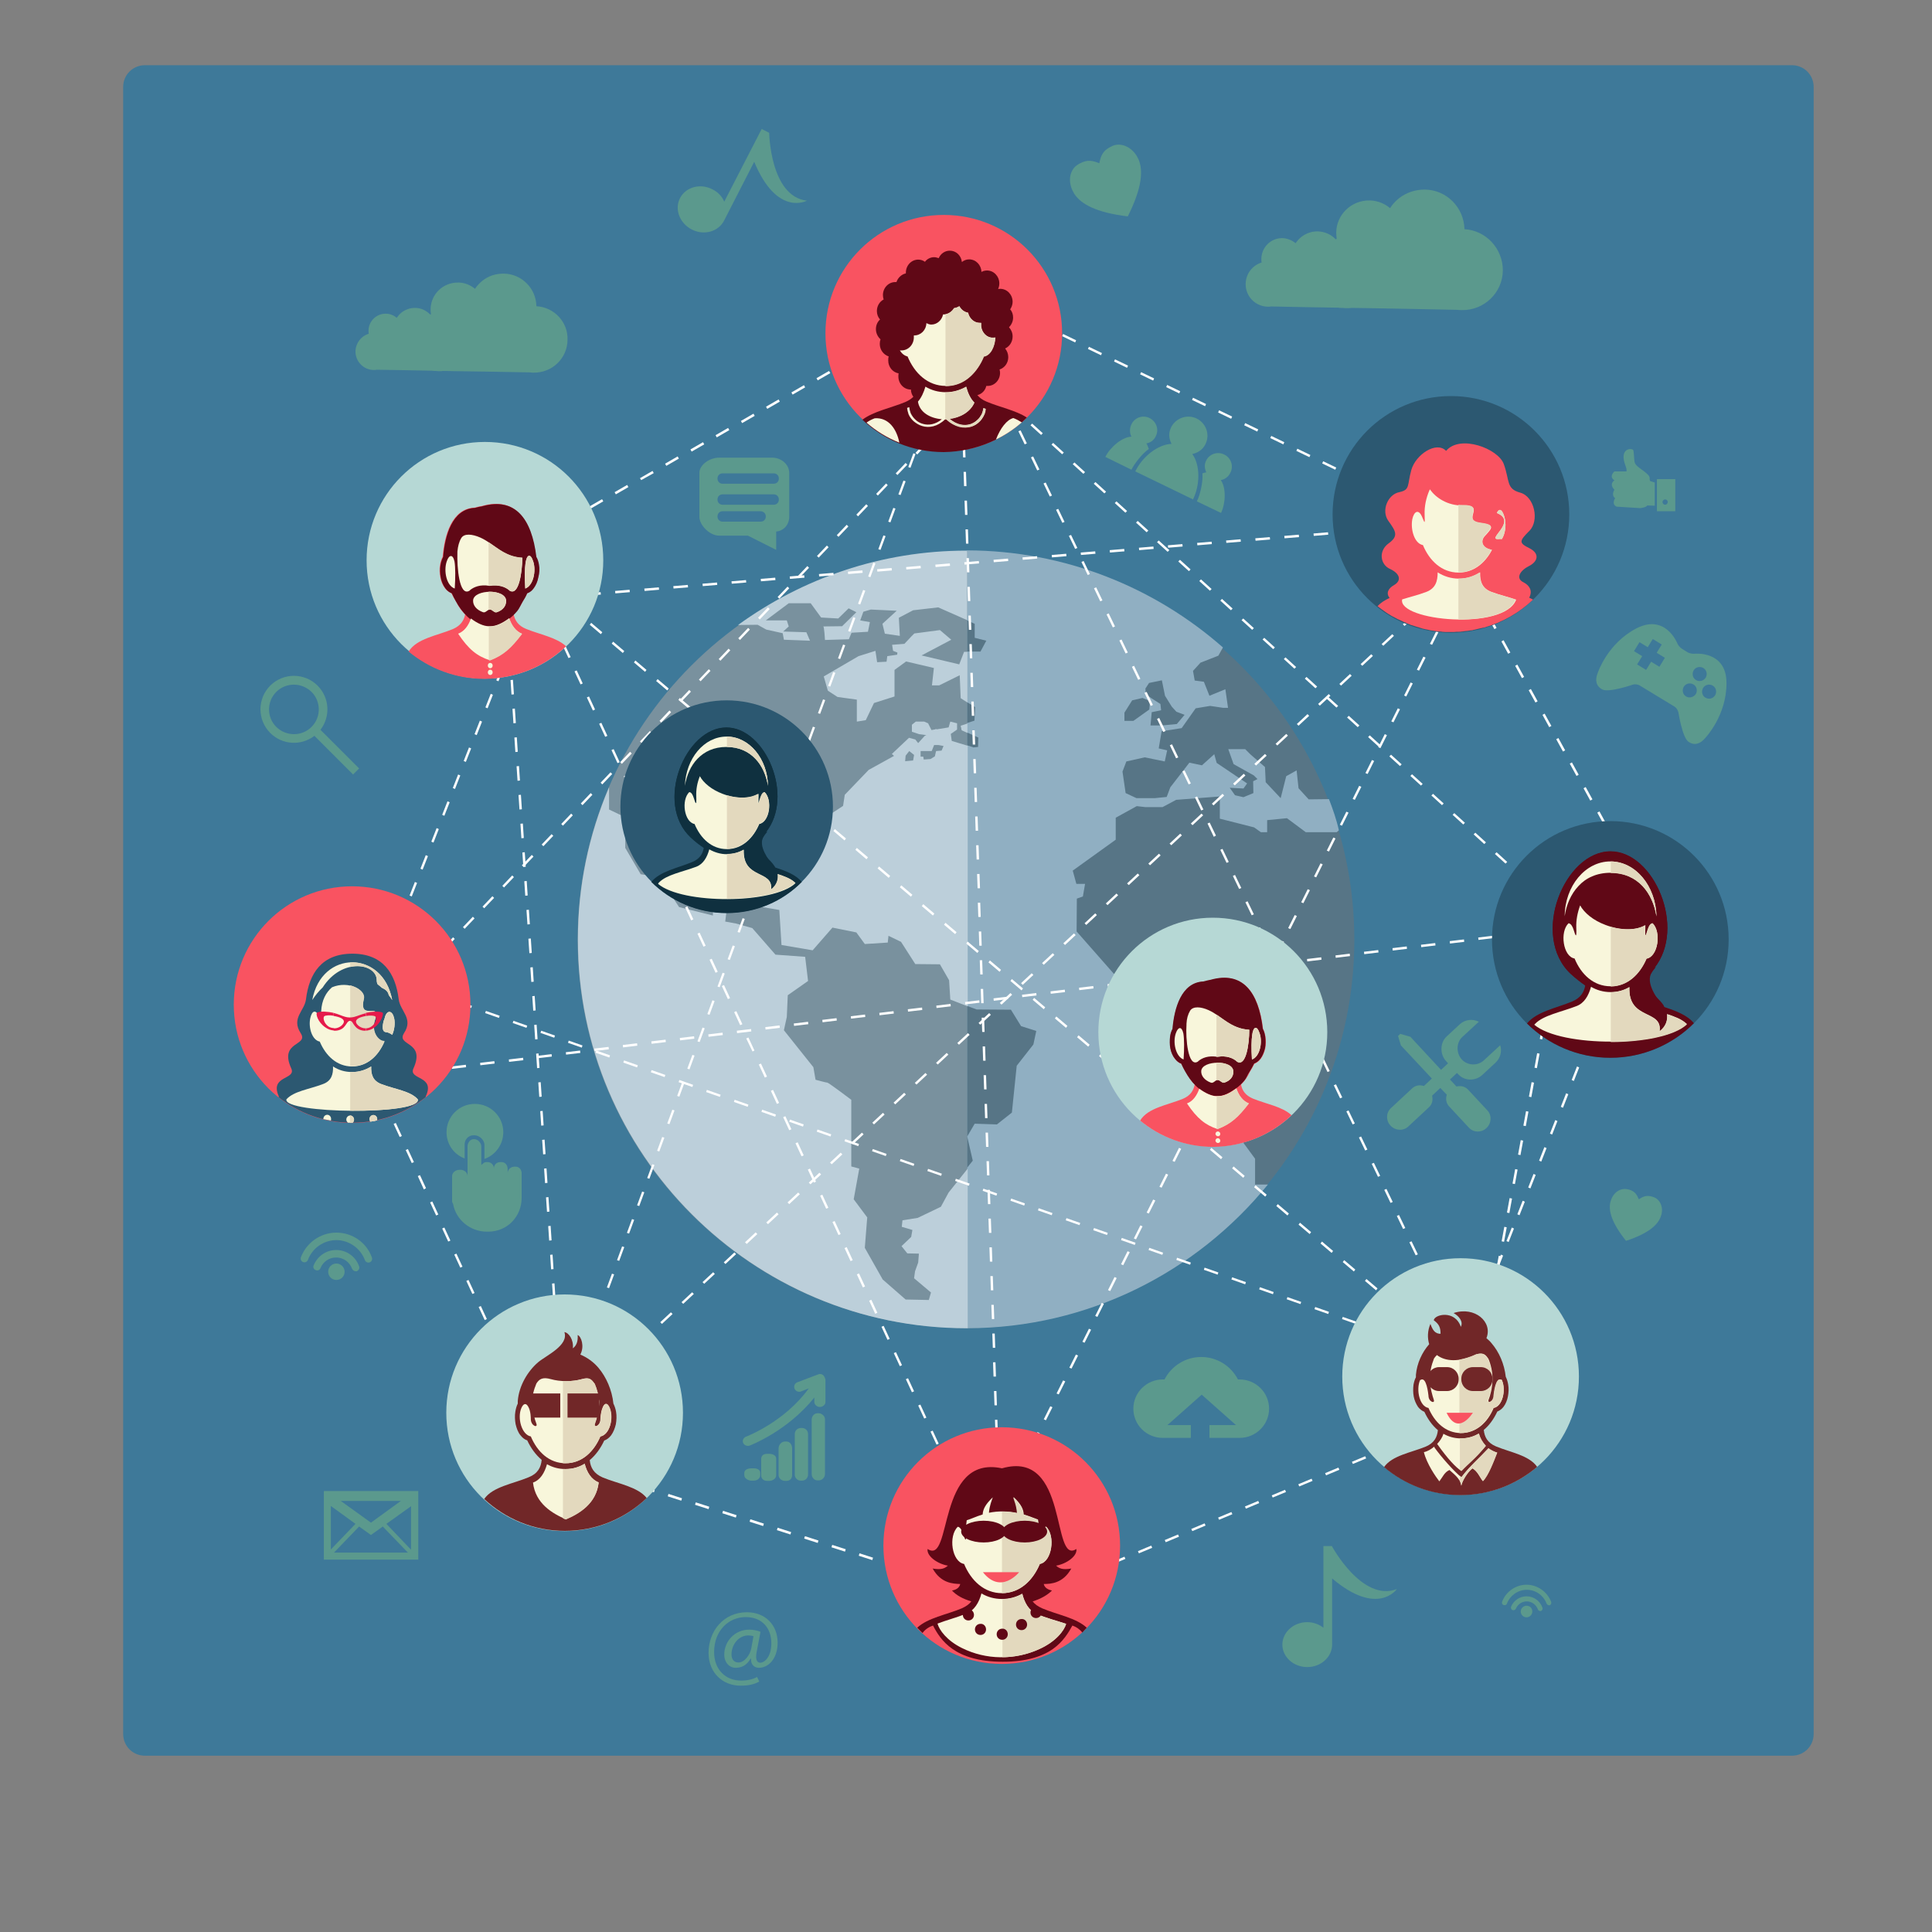 <?xml version="1.0" encoding="utf-8"?>
<!-- Generator: Adobe Illustrator 28.0.0, SVG Export Plug-In . SVG Version: 6.00 Build 0)  -->
<svg version="1.1" id="Ebene_1" xmlns="http://www.w3.org/2000/svg" xmlns:xlink="http://www.w3.org/1999/xlink" x="0px" y="0px"
	 viewBox="0 0 800 800" style="enable-background:new 0 0 800 800;" xml:space="preserve">
<rect x="0" y="0" width="800" height="800" fill="#808080" stroke="none"/>
<style type="text/css">
	.st0{fill:#3E7999;}
	.st1{fill:#79919E;}
	.st2{fill:#577586;}
	.st3{fill:#90AFC2;}
	.st4{fill:#BCCFDA;}
	.st5{fill:#FFFFFF;}
	.st6{fill:#5B998D;}
	.st7{fill-rule:evenodd;clip-rule:evenodd;fill:#B6D8D5;}
	.st8{fill-rule:evenodd;clip-rule:evenodd;fill:#712728;}
	.st9{fill-rule:evenodd;clip-rule:evenodd;fill:#F8F6DB;}
	.st10{fill-rule:evenodd;clip-rule:evenodd;fill:#E3D9BE;}
	.st11{fill-rule:evenodd;clip-rule:evenodd;fill:#F95361;}
	.st12{fill:#600816;}
	.st13{fill-rule:evenodd;clip-rule:evenodd;fill:#600816;}
	.st14{fill:#712728;}
	.st15{fill:#2C5871;}
	.st16{fill-rule:evenodd;clip-rule:evenodd;fill:#E61A4B;}
	.st17{fill:#F95361;}
	.st18{fill:#F8F6DB;}
	.st19{fill:#E3D9BE;}
	.st20{fill-rule:evenodd;clip-rule:evenodd;fill:#2C5871;}
	.st21{fill:#0F303F;}
</style>
<g id="Layer_2">
	<g>
		<path class="st0" d="M51,718c0,5,4,9,9,9h682c5,0,9-4,9-9V36c0-5-4-9-9-9H60c-5,0-9,4-9,9V718z"/>
	</g>
</g>
<g id="Layer_1">
	<g>
		<g>
			<path class="st1" d="M400,228.5c-88.8,0-160.8,71.9-160.8,160.7c0,88.7,72,160.7,160.8,160.7c0.2,0,0.4,0,0.6,0V228.5
				C400.4,228.5,400.2,228.5,400,228.5z"/>
			<path class="st2" d="M560.8,389.2c0-88.6-71.7-160.4-160.2-160.7v321.4C489.1,549.5,560.8,477.7,560.8,389.2z"/>
			<path class="st3" d="M550.3,330.9l-8.4,0.1l-4.2-4.6l-0.8-7.4l-4.3,2.4l-2.3,9.1l-6.2-6.6l-0.3-6.3l-6-5.2l-2.2-2.2h-7l2.2,6.2
				l8.4,4.7l1.5,1.5l-1.8,0.9l0.1,4.9l-4.1,1.7l-3.5-0.8l-2.2-3.1l5.7,0.3l1.5-2.1l-12.6-8.5l-1-3.6l-5.1,4.6l-5.2-1.1l-7.9,10.2
				l-1.5,4l-5,0.5l-7.5,0l-4.5-2.1l-1.3-8.9l1.6-4.2l7.6-1.7l8.3,1.7l1-4.6l-3.5-0.8l1.2-7.1l8.3-1.3l5.8-8.2l6-1l5.4,0.8h2
				l-1.1-7.7l-6.6,2.7l-2.3-5.8l-3.8-0.5l-0.7-4l3.1-3.4l7.4-2.9l1.9-3.4c-28.3-24.9-65.4-40.1-105.9-40.2v29l3.1,1.4v5.8l4.8,1.2
				l-2.4,4.5h-5.5v21l3.3,2l-0.3,5.6l-3.1,1v3.9l4.7,2.1l-0.1,3.9l-2.1,0.2c0-0.1,0-0.1,0-0.1l-2.5-0.8v107.9l4,1.5l14.2,0.1
				l4.2,6.8l6.3,2l-1.2,5.6l-6.9,8.8l-2,19.4l-6.2,4.9l-9.2-0.3l-3.1,5.3v0l2.3,10l-2.3,2.9V550c50.2-0.1,95-23.3,124.5-59.5h-5.3
				v-10.7l-6.1-8.3v-12.9l-4.7-4.7l-0.4-5.4l6-11.4l-11.3-19.9l1.3-13.5l-10.2-1.1l-3.7-3.7h-6.8l-3.5,3.2h-12l-0.4,1.1h-6.7
				l-15.4-17.5l0.1-13.6l2.5-0.9l0.9-5.2h-3.6l-1.5-5.5l17.8-12.8v-9.1l8.7-4.8l3.5,0.4h7.2l5.6-3l18.1-1.4v9.2l14.2,3.6l2.8,2h2.6
				v-5l8.2-0.8l7.8,5.8h12.8l0.9-0.8C553.4,339.3,551.9,335.1,550.3,330.9z M474.3,285.1l1.5-2.3l5.3-1.1l1.3,6.4l2.8,4.5l1.9,2.1
				l3.4,1.3l-3.2,3.8l-6.2,0.6h-4.7l0.5-5.5l3.9-0.8l-0.3-2.6l-3.6-2.3l-2.5-1.7L474.3,285.1L474.3,285.1z M465.6,295.1l3.2-5.1
				l4.3-1l3.1,1.3l-0.3,3.5l-6.6,4.7h-3.7L465.6,295.1L465.6,295.1z"/>
			<g>
				<g>
					<polygon class="st4" points="400.6,470.9 400.6,471 400.6,470.9 					"/>
					<path class="st4" d="M392.8,493.8l-3.2,5.9l-9.6,4.6l-6.3,1l-0.3,2.7l4.4,1.3l-0.5,2.9l-4,3.8l2.4,3l4.8,0.1l-0.3,3.7l-1.3,3.6
						l-0.4,2.9l7,5.9l-0.9,3.1l-9.6-0.2l-9.5-8.3l-7.4-13.1l1-12.6l-5.6-7.5l2.3-12.7l-3.3-0.9v-27.6c0,0-9.4-7.1-9.9-7.1
						c-0.5,0-4.9-1.2-4.9-1.2l-0.9-5.2l-12.2-15.3l1.2-5.5l0.4-9l8.4-5.9l-1.2-10l-12.3-0.9l-9.6-11l-6.8-1.9l-4.4-0.8l0.5-4
						l-5.6-0.8v2.3l-14-3.5l-5.7-8.6l2.3-4.2l-8.9-13l-1.5-9.5h-3.6l1.2,9.2l6.2,9.5l-0.7,3.8l-5.2-0.8l-6.4-10.9v-12.7l-6.7-3.2
						V326c-8.3,19.4-12.9,40.7-12.9,63c0,88.8,72.2,161,161,161c0.1,0,0.2,0,0.4,0v-66.1L392.8,493.8z"/>
					<path class="st4" d="M394.1,306.8l-0.4-2.9h0l2.6-1.8v-2.6l-2.8-0.7l-0.7,2.4l-4.9,0.8l-0.5-0.2v0.2l-1.7,0.3l-1.4-2.8
						l-1.6-0.7h-3.5l-1.6,1.3v2.9l3,1l3,0.4l-0.7,0.3l-2.7,3l-1.2-1.5l-2.6-0.7l-7.1,6.7l0.9,0.8l-10.5,5.8l-9.9,10.3l-0.7,4.6
						l-9.9,6.5l-4.9,4.9l0.5,9.9l-6.8-3.2l0.1-5.8l-19,0l-9.8,5l-4.3,7.9l-1.7,6.2l2.8,6.1l7.7,0.9L316,364l1.1,4.1l-3.8,7.1
						l9.4,1.6l0.9,14.5l12.9,2.2l8.2-9.4l9.9,2l3.5,4.8l9.5-0.6l0.3-2.8l5.2,2.5l5.9,9.2l10.2,0.1l3.8,6.6l0.5,8l7.2,2.8V308.8
						L394.1,306.8z M378.1,314.9l-3.3,0.3l0.2-2.3l1.5-1.9l2,1.6L378.1,314.9z M389.9,310.8l-2.3,0.2l-0.5,2.2l-1.8,1.1l-2.8,0.2
						c-0.1-0.7-0.2-1.2-0.2-1.2h-1.1V311h4.6l1-2.5l1.8,0l2.1,0.4L389.9,310.8z"/>
					<path class="st4" d="M400.2,228c-35.3,0-68,11.5-94.6,30.8l8.1-0.1l3.6,2l6.8,1.5l0.5,2.7l10.8,0.4l-1.5-3.5l-9.6-0.3l2.3-2.1
						l-0.8-2.5h-8.7l9.5-7.1h9.1l4.3,5.9l7.1,0.4l4.3-4.2l3.2,1.6l-5.9,5.8c0,0-8.2,0.1-7.8,0.1s0.7,5.6,0.7,5.6l9.9-0.3l1.1-2.7
						l6.8-0.4l0.8-4l-4-0.7l1.3-3.6l3.1-0.9l10.7,0.5l-5.9,5.4l1,4.1l6.2,0.9l-0.4-7.5l5.9-3.1l10.4-1.2l12,5.3v-29
						C400.5,228,400.3,228,400.2,228z"/>
					<polygon class="st4" points="399.2,269.9 397.2,275.1 381.6,271.4 393.9,264.9 389.2,260.9 378.6,262.3 377.7,263.2 
						377.7,263.2 377.5,263.4 374.5,266.6 369.4,267 369.8,269.5 371.6,270.2 371.5,271.1 367.4,271.7 367.1,274 363.2,274.2 
						362.5,269.5 355.5,271.7 341.1,280.1 342.8,286 346.8,288.6 354.8,289.7 354.8,298.8 358.5,298.2 361.9,291.1 370.4,288.4 
						370.4,277.4 375.2,273.9 386.7,276.6 385.9,283.8 388.9,283.8 397.4,279.6 397.8,289.1 400.6,290.9 400.6,269.9 					"/>
					<polygon class="st4" points="397.8,300.5 398.2,302.4 400.6,303.5 400.6,299.6 					"/>
				</g>
			</g>
		</g>
		<g>
			<g>
				<g>
					
						<rect x="395.3" y="169.1" transform="matrix(0.69 -0.724 0.724 0.69 0.15 339.622)" class="st5" width="3" height="1"/>
				</g>
				<g>
					<path class="st5" d="M176.1,401.7l-0.7-0.7l4.1-4.3l0.7,0.7L176.1,401.7z M184.2,393.1l-0.7-0.7l4.1-4.3l0.7,0.7L184.2,393.1z
						 M192.4,384.6l-0.7-0.7l4.1-4.3l0.7,0.7L192.4,384.6z M200.5,376.1l-0.7-0.7l4.1-4.3l0.7,0.7L200.5,376.1z M208.7,367.5
						l-0.7-0.7l4.1-4.3l0.7,0.7L208.7,367.5z M216.8,359l-0.7-0.7l4.1-4.3l0.7,0.7L216.8,359z M225,350.4l-0.7-0.7l4.1-4.3l0.7,0.7
						L225,350.4z M233.1,341.9l-0.7-0.7l4.1-4.3l0.7,0.7L233.1,341.9z M241.2,333.4l-0.7-0.7l4.1-4.3l0.7,0.7L241.2,333.4z
						 M249.4,324.8l-0.7-0.7l4.1-4.3l0.7,0.7L249.4,324.8z M257.5,316.3l-0.7-0.7l4.1-4.3l0.7,0.7L257.5,316.3z M265.7,307.7
						L265,307l4.1-4.3l0.7,0.7L265.7,307.7z M273.8,299.2l-0.7-0.7l4.1-4.3l0.7,0.7L273.8,299.2z M282,290.7l-0.7-0.7l4.1-4.3
						l0.7,0.7L282,290.7z M290.1,282.1l-0.7-0.7l4.1-4.3l0.7,0.7L290.1,282.1z M298.3,273.6l-0.7-0.7l4.1-4.3l0.7,0.7L298.3,273.6z
						 M306.4,265l-0.7-0.7l4.1-4.3l0.7,0.7L306.4,265z M314.6,256.5l-0.7-0.7l4.1-4.3l0.7,0.7L314.6,256.5z M322.7,247.9l-0.7-0.7
						l4.1-4.3l0.7,0.7L322.7,247.9z M330.9,239.4l-0.7-0.7l4.1-4.3l0.7,0.7L330.9,239.4z M339,230.9l-0.7-0.7l4.1-4.3l0.7,0.7
						L339,230.9z M347.2,222.3l-0.7-0.7l4.1-4.3l0.7,0.7L347.2,222.3z M355.3,213.8l-0.7-0.7l4.1-4.3l0.7,0.7L355.3,213.8z
						 M363.5,205.2l-0.7-0.7l4.1-4.3l0.7,0.7L363.5,205.2z M371.6,196.7l-0.7-0.7l4.1-4.3l0.7,0.7L371.6,196.7z M379.8,188.2
						l-0.7-0.7l4.1-4.3l0.7,0.7L379.8,188.2z M387.9,179.6l-0.7-0.7l4.1-4.3l0.7,0.7L387.9,179.6z"/>
				</g>
				<g>
					<polygon class="st5" points="172.2,409.3 168.7,408 171.3,405.3 172,406 170.4,407.6 172.5,408.3 					"/>
				</g>
				<g>
					<path class="st5" d="M595.8,560.4l-5.7-2l0.3-0.9l5.7,2L595.8,560.4z M584.3,556.4l-5.7-2l0.3-0.9l5.7,2L584.3,556.4z
						 M572.9,552.3l-5.7-2l0.3-0.9l5.7,2L572.9,552.3z M561.4,548.2l-5.7-2l0.3-0.9l5.7,2L561.4,548.2z M550,544.1l-5.7-2l0.3-0.9
						l5.7,2L550,544.1z M538.5,540l-5.7-2l0.3-0.9l5.7,2L538.5,540z M527.1,535.9l-5.7-2l0.3-0.9l5.7,2L527.1,535.9z M515.6,531.8
						l-5.7-2l0.3-0.9l5.7,2L515.6,531.8z M504.2,527.8l-5.7-2l0.3-0.9l5.7,2L504.2,527.8z M492.8,523.7l-5.7-2l0.3-0.9l5.7,2
						L492.8,523.7z M481.3,519.6l-5.7-2l0.3-0.9l5.7,2L481.3,519.6z M469.9,515.5l-5.7-2l0.3-0.9l5.7,2L469.9,515.5z M458.4,511.4
						l-5.7-2l0.3-0.9l5.7,2L458.4,511.4z M447,507.3l-5.7-2l0.3-0.9l5.7,2L447,507.3z M435.5,503.2l-5.7-2l0.3-0.9l5.7,2
						L435.5,503.2z M424.1,499.2l-5.7-2l0.3-0.9l5.7,2L424.1,499.2z M412.6,495.1l-5.7-2l0.3-0.9l5.7,2L412.6,495.1z M401.2,491
						l-5.7-2l0.3-0.9l5.7,2L401.2,491z M389.7,486.9l-5.7-2l0.3-0.9l5.7,2L389.7,486.9z M378.3,482.8l-5.7-2l0.3-0.9l5.7,2
						L378.3,482.8z M366.8,478.7l-5.7-2l0.3-0.9l5.7,2L366.8,478.7z M355.4,474.6l-5.7-2l0.3-0.9l5.7,2L355.4,474.6z M343.9,470.6
						l-5.7-2l0.3-0.9l5.7,2L343.9,470.6z M332.5,466.5l-5.7-2l0.3-0.9l5.7,2L332.5,466.5z M321,462.4l-5.7-2l0.3-0.9l5.7,2
						L321,462.4z M309.6,458.3l-5.7-2l0.3-0.9l5.7,2L309.6,458.3z M298.1,454.2l-5.7-2l0.3-0.9l5.7,2L298.1,454.2z M286.7,450.1
						l-5.7-2l0.3-0.9l5.7,2L286.7,450.1z M275.2,446l-5.7-2l0.3-0.9l5.7,2L275.2,446z M263.8,442l-5.7-2l0.3-0.9l5.7,2L263.8,442z
						 M252.3,437.9l-5.7-2l0.3-0.9l5.7,2L252.3,437.9z M240.9,433.8l-5.7-2l0.3-0.9l5.7,2L240.9,433.8z M229.5,429.7l-5.7-2l0.3-0.9
						l5.7,2L229.5,429.7z M218,425.6l-5.7-2l0.3-0.9l5.7,2L218,425.6z M206.6,421.5l-5.7-2l0.3-0.9l5.7,2L206.6,421.5z M195.1,417.4
						l-5.7-2l0.3-0.9l5.7,2L195.1,417.4z M183.7,413.4l-5.7-2l0.3-0.9l5.7,2L183.7,413.4z"/>
				</g>
				<g>
					<polygon class="st5" points="606.9,564.4 601.5,562.5 601.8,561.5 602.1,561.6 601.9,561.5 602.5,560.7 					"/>
				</g>
				<g>
					<path class="st5" d="M597.3,557.6l-4.6-3.9l0.6-0.8l4.6,3.9L597.3,557.6z M588.1,549.8l-4.6-3.9l0.6-0.8l4.6,3.9L588.1,549.8z
						 M579,542.1l-4.6-3.9l0.6-0.8l4.6,3.9L579,542.1z M569.8,534.3l-4.6-3.9l0.6-0.8l4.6,3.9L569.8,534.3z M560.6,526.5l-4.6-3.9
						l0.6-0.8l4.6,3.9L560.6,526.5z M551.4,518.8l-4.6-3.9l0.6-0.8l4.6,3.9L551.4,518.8z M542.3,511l-4.6-3.9l0.6-0.8l4.6,3.9
						L542.3,511z M533.1,503.3l-4.6-3.9l0.6-0.8l4.6,3.9L533.1,503.3z M523.9,495.5l-4.6-3.9l0.6-0.8l4.6,3.9L523.9,495.5z
						 M514.8,487.7l-4.6-3.9l0.6-0.8l4.6,3.9L514.8,487.7z M505.6,480l-4.6-3.9l0.6-0.8l4.6,3.9L505.6,480z M496.4,472.2l-4.6-3.9
						l0.6-0.8l4.6,3.9L496.4,472.2z M487.2,464.4l-4.6-3.9l0.6-0.8l4.6,3.9L487.2,464.4z M478.1,456.7l-4.6-3.9l0.6-0.8l4.6,3.9
						L478.1,456.7z M468.9,448.9l-4.6-3.9l0.6-0.8l4.6,3.9L468.9,448.9z M459.7,441.2l-4.6-3.9l0.6-0.8l4.6,3.9L459.7,441.2z
						 M450.6,433.4l-4.6-3.9l0.6-0.8l4.6,3.9L450.6,433.4z M441.4,425.6l-4.6-3.9l0.6-0.8l4.6,3.9L441.4,425.6z M432.2,417.9
						l-4.6-3.9l0.6-0.8l4.6,3.9L432.2,417.9z M423,410.1l-4.6-3.9l0.6-0.8l4.6,3.9L423,410.1z M413.9,402.4l-4.6-3.9l0.6-0.8
						l4.6,3.9L413.9,402.4z M404.7,394.6l-4.6-3.9l0.6-0.8l4.6,3.9L404.7,394.6z M395.5,386.8l-4.6-3.9l0.6-0.8l4.6,3.9L395.5,386.8
						z M386.3,379.1l-4.6-3.9l0.6-0.8l4.6,3.9L386.3,379.1z M377.2,371.3l-4.6-3.9l0.6-0.8l4.6,3.9L377.2,371.3z M368,363.5
						l-4.6-3.9l0.6-0.8l4.6,3.9L368,363.5z M358.8,355.8l-4.6-3.9l0.6-0.8l4.6,3.9L358.8,355.8z M349.7,348l-4.6-3.9l0.6-0.8
						l4.6,3.9L349.7,348z M340.5,340.3l-4.6-3.9l0.6-0.8l4.6,3.9L340.5,340.3z M331.3,332.5l-4.6-3.9l0.6-0.8l4.6,3.9L331.3,332.5z
						 M322.1,324.7l-4.6-3.9l0.6-0.8l4.6,3.9L322.1,324.7z M313,317l-4.6-3.9l0.6-0.8l4.6,3.9L313,317z M303.8,309.2l-4.6-3.9
						l0.6-0.8l4.6,3.9L303.8,309.2z M294.6,301.5l-4.6-3.9l0.6-0.8l4.6,3.9L294.6,301.5z M285.5,293.7l-4.6-3.9l0.6-0.8l4.6,3.9
						L285.5,293.7z M276.3,285.9l-4.6-3.9l0.6-0.8l4.6,3.9L276.3,285.9z M267.1,278.2l-4.6-3.9l0.6-0.8l4.6,3.9L267.1,278.2z
						 M257.9,270.4l-4.6-3.9l0.6-0.8l4.6,3.9L257.9,270.4z M248.8,262.6l-4.6-3.9l0.6-0.8l4.6,3.9L248.8,262.6z M239.6,254.9
						L235,251l0.6-0.8l4.6,3.9L239.6,254.9z M230.4,247.1l-4.6-3.9l0.6-0.8l4.6,3.9L230.4,247.1z"/>
				</g>
				<g>
					<polygon class="st5" points="220.1,240 217.9,235.2 221.9,238.6 221.3,239.4 220.7,238.9 221,239.5 					"/>
				</g>
				<g>
					<path class="st5" d="M403.1,630.8l-2.5-5.4l0.9-0.4l2.5,5.4L403.1,630.8z M398,619.9l-2.5-5.4l0.9-0.4l2.5,5.4L398,619.9z
						 M392.9,609.1l-2.5-5.4l0.9-0.4l2.5,5.4L392.9,609.1z M387.8,598.2l-2.5-5.4l0.9-0.4l2.5,5.4L387.8,598.2z M382.7,587.4
						l-2.5-5.4l0.9-0.4l2.5,5.4L382.7,587.4z M377.6,576.5l-2.5-5.4l0.9-0.4l2.5,5.4L377.6,576.5z M372.6,565.7l-2.5-5.4l0.9-0.4
						l2.5,5.4L372.6,565.7z M367.5,554.8l-2.5-5.4l0.9-0.4l2.5,5.4L367.5,554.8z M362.4,544l-2.5-5.4l0.9-0.4l2.5,5.4L362.4,544z
						 M357.3,533.1l-2.5-5.4l0.9-0.4l2.5,5.4L357.3,533.1z M352.2,522.2l-2.5-5.4l0.9-0.4l2.5,5.4L352.2,522.2z M347.2,511.4
						l-2.5-5.4l0.9-0.4l2.5,5.4L347.2,511.4z M342.1,500.5l-2.5-5.4l0.9-0.4l2.5,5.4L342.1,500.5z M337,489.7l-2.5-5.4l0.9-0.4
						l2.5,5.4L337,489.7z M331.9,478.8l-2.5-5.4l0.9-0.4l2.5,5.4L331.9,478.8z M326.8,468l-2.5-5.4l0.9-0.4l2.5,5.4L326.8,468z
						 M321.7,457.1l-2.5-5.4l0.9-0.4l2.5,5.4L321.7,457.1z M316.7,446.2l-2.5-5.4l0.9-0.4l2.5,5.4L316.7,446.2z M311.6,435.4
						L309,430l0.9-0.4l2.5,5.4L311.6,435.4z M306.5,424.5l-2.5-5.4l0.9-0.4l2.5,5.4L306.5,424.5z M301.4,413.7l-2.5-5.4l0.9-0.4
						l2.5,5.4L301.4,413.7z M296.3,402.8l-2.5-5.4l0.9-0.4l2.5,5.4L296.3,402.8z M291.3,392l-2.5-5.4l0.9-0.4l2.5,5.4L291.3,392z
						 M286.2,381.1l-2.5-5.4l0.9-0.4l2.5,5.4L286.2,381.1z M281.1,370.2l-2.5-5.4l0.9-0.4l2.5,5.4L281.1,370.2z M276,359.4l-2.5-5.4
						l0.9-0.4l2.5,5.4L276,359.4z M270.9,348.5l-2.5-5.4l0.9-0.4l2.5,5.4L270.9,348.5z M265.8,337.7l-2.5-5.4l0.9-0.4l2.5,5.4
						L265.8,337.7z M260.8,326.8l-2.5-5.4l0.9-0.4l2.5,5.4L260.8,326.8z M255.7,316l-2.5-5.4l0.9-0.4l2.5,5.4L255.7,316z
						 M250.6,305.1l-2.5-5.4l0.9-0.4l2.5,5.4L250.6,305.1z M245.5,294.2l-2.5-5.4l0.9-0.4l2.5,5.4L245.5,294.2z M240.4,283.4
						l-2.5-5.4l0.9-0.4l2.5,5.4L240.4,283.4z M235.4,272.5l-2.5-5.4l0.9-0.4l2.5,5.4L235.4,272.5z M230.3,261.7l-2.5-5.4l0.9-0.4
						l2.5,5.4L230.3,261.7z M225.2,250.8l-2.5-5.4l0.9-0.4l2.5,5.4L225.2,250.8z"/>
				</g>
				<g>
					<polygon class="st5" points="407.3,639.9 405.6,636.2 406.5,635.8 407.3,637.6 408.2,635.8 409.1,636.3 					"/>
				</g>
				<g>
					<path class="st5" d="M411.8,630.9l-0.9-0.4l2.7-5.4l0.9,0.4L411.8,630.9z M417.1,620.2l-0.9-0.4l2.7-5.4l0.9,0.4L417.1,620.2z
						 M422.4,609.5l-0.9-0.4l2.7-5.4l0.9,0.4L422.4,609.5z M427.8,598.8l-0.9-0.4l2.7-5.4l0.9,0.4L427.8,598.8z M433.1,588.1
						l-0.9-0.4l2.7-5.4l0.9,0.4L433.1,588.1z M438.4,577.4l-0.9-0.4l2.7-5.4l0.9,0.4L438.4,577.4z M443.7,566.7l-0.9-0.4l2.7-5.4
						l0.9,0.4L443.7,566.7z M449.1,556l-0.9-0.4l2.7-5.4l0.9,0.4L449.1,556z M454.4,545.3l-0.9-0.4l2.7-5.4l0.9,0.4L454.4,545.3z
						 M459.7,534.6l-0.9-0.4l2.7-5.4l0.9,0.4L459.7,534.6z M465.1,523.9l-0.9-0.4l2.7-5.4l0.9,0.4L465.1,523.9z M470.4,513.2
						l-0.9-0.4l2.7-5.4l0.9,0.4L470.4,513.2z M475.7,502.5l-0.9-0.4l2.7-5.4l0.9,0.4L475.7,502.5z M481,491.8l-0.9-0.4l2.7-5.4
						l0.9,0.4L481,491.8z M486.4,481.1l-0.9-0.4l2.7-5.4l0.9,0.4L486.4,481.1z M491.7,470.4l-0.9-0.4l2.7-5.4l0.9,0.4L491.7,470.4z
						 M497,459.7l-0.9-0.4l2.7-5.4l0.9,0.4L497,459.7z M502.4,449l-0.9-0.4l2.7-5.4l0.9,0.4L502.4,449z M507.7,438.3l-0.9-0.4
						l2.7-5.4l0.9,0.4L507.7,438.3z M513,427.6l-0.9-0.4l2.7-5.4l0.9,0.4L513,427.6z M518.3,416.9l-0.9-0.4l2.7-5.4l0.9,0.4
						L518.3,416.9z M523.7,406.1l-0.9-0.4l2.7-5.4l0.9,0.4L523.7,406.1z M529,395.4l-0.9-0.4l2.7-5.4l0.9,0.4L529,395.4z
						 M534.3,384.7l-0.9-0.4l2.7-5.4l0.9,0.4L534.3,384.7z M539.7,374l-0.9-0.4l2.7-5.4l0.9,0.4L539.7,374z M545,363.3l-0.9-0.4
						l2.7-5.4l0.9,0.4L545,363.3z M550.3,352.6l-0.9-0.4l2.7-5.4l0.9,0.4L550.3,352.6z M555.7,341.9l-0.9-0.4l2.7-5.4l0.9,0.4
						L555.7,341.9z M561,331.2l-0.9-0.4l2.7-5.4l0.9,0.4L561,331.2z M566.3,320.5l-0.9-0.4l2.7-5.4l0.9,0.4L566.3,320.5z
						 M571.6,309.8l-0.9-0.4l2.7-5.4l0.9,0.4L571.6,309.8z M577,299.1l-0.9-0.4l2.7-5.4l0.9,0.4L577,299.1z M582.3,288.4l-0.9-0.4
						l2.7-5.4l0.9,0.4L582.3,288.4z M587.6,277.7l-0.9-0.4l2.7-5.4l0.9,0.4L587.6,277.7z M593,267l-0.9-0.4l2.7-5.4l0.9,0.4L593,267
						z M598.3,256.3l-0.9-0.4l2.7-5.4l0.9,0.4L598.3,256.3z M603.6,245.6l-0.9-0.4l2.7-5.4l0.9,0.4L603.6,245.6z"/>
				</g>
				<g>
					<polygon class="st5" points="608.9,234.9 608,234.4 608.1,234.3 608,234.4 607.3,233.7 611.5,229.7 					"/>
				</g>
				<g>
					<path class="st5" d="M238.9,581.2l-0.7-0.7l4.4-4.1l0.7,0.7L238.9,581.2z M247.7,572.9l-0.7-0.7l4.4-4.1l0.7,0.7L247.7,572.9z
						 M256.5,564.7l-0.7-0.7l4.4-4.1l0.7,0.7L256.5,564.7z M265.3,556.4l-0.7-0.7l4.4-4.1l0.7,0.7L265.3,556.4z M274.1,548.2
						l-0.7-0.7l4.4-4.1l0.7,0.7L274.1,548.2z M282.9,539.9l-0.7-0.7l4.4-4.1l0.7,0.7L282.9,539.9z M291.6,531.6l-0.7-0.7l4.4-4.1
						l0.7,0.7L291.6,531.6z M300.4,523.4l-0.7-0.7l4.4-4.1l0.7,0.7L300.4,523.4z M309.2,515.1l-0.7-0.7l4.4-4.1l0.7,0.7L309.2,515.1
						z M318,506.9l-0.7-0.7l4.4-4.1l0.7,0.7L318,506.9z M326.8,498.6l-0.7-0.7l4.4-4.1l0.7,0.7L326.8,498.6z M335.6,490.4l-0.7-0.7
						l4.4-4.1l0.7,0.7L335.6,490.4z M344.4,482.1l-0.7-0.7l4.4-4.1l0.7,0.7L344.4,482.1z M353.2,473.8l-0.7-0.7l4.4-4.1l0.7,0.7
						L353.2,473.8z M361.9,465.6l-0.7-0.7l4.4-4.1l0.7,0.7L361.9,465.6z M370.7,457.3l-0.7-0.7l4.4-4.1l0.7,0.7L370.7,457.3z
						 M379.5,449.1l-0.7-0.7l4.4-4.1l0.7,0.7L379.5,449.1z M388.3,440.8l-0.7-0.7l4.4-4.1l0.7,0.7L388.3,440.8z M397.1,432.6
						l-0.7-0.7l4.4-4.1l0.7,0.7L397.1,432.6z M405.9,424.3l-0.7-0.7l4.4-4.1l0.7,0.7L405.9,424.3z M414.7,416l-0.7-0.7l4.4-4.1
						l0.7,0.7L414.7,416z M423.5,407.8l-0.7-0.7l4.4-4.1l0.7,0.7L423.5,407.8z M432.2,399.5l-0.7-0.7l4.4-4.1l0.7,0.7L432.2,399.5z
						 M441,391.3l-0.7-0.7l4.4-4.1l0.7,0.7L441,391.3z M449.8,383l-0.7-0.7l4.4-4.1l0.7,0.7L449.8,383z M458.6,374.8l-0.7-0.7
						l4.4-4.1l0.7,0.7L458.6,374.8z M467.4,366.5l-0.7-0.7l4.4-4.1l0.7,0.7L467.4,366.5z M476.2,358.3l-0.7-0.7l4.4-4.1l0.7,0.7
						L476.2,358.3z M485,350l-0.7-0.7l4.4-4.1l0.7,0.7L485,350z M493.8,341.7l-0.7-0.7l4.4-4.1l0.7,0.7L493.8,341.7z M502.5,333.5
						l-0.7-0.7l4.4-4.1l0.7,0.7L502.5,333.5z M511.3,325.2l-0.7-0.7l4.4-4.1l0.7,0.7L511.3,325.2z M520.1,317l-0.7-0.7l4.4-4.1
						l0.7,0.7L520.1,317z M528.9,308.7l-0.7-0.7l4.4-4.1l0.7,0.7L528.9,308.7z M537.7,300.5l-0.7-0.7l4.4-4.1l0.7,0.7L537.7,300.5z
						 M546.5,292.2l-0.7-0.7l4.4-4.1l0.7,0.7L546.5,292.2z M555.3,283.9l-0.7-0.7l4.4-4.1l0.7,0.7L555.3,283.9z M564.1,275.7
						l-0.7-0.7l4.4-4.1l0.7,0.7L564.1,275.7z M572.8,267.4l-0.7-0.7l4.4-4.1l0.7,0.7L572.8,267.4z M581.6,259.2l-0.7-0.7l4.4-4.1
						l0.7,0.7L581.6,259.2z M590.4,250.9l-0.7-0.7l4.4-4.1l0.7,0.7L590.4,250.9z M599.2,242.7l-0.7-0.7l4.4-4.1l0.7,0.7L599.2,242.7
						z"/>
				</g>
				<g>
					<polygon class="st5" points="230.8,588.8 232.6,584 233.5,584.4 233.2,585.2 233.8,584.6 234.5,585.3 					"/>
				</g>
				<g>
					<path class="st5" d="M235.6,578.7l-0.9-0.3l2.1-5.7l0.9,0.3L235.6,578.7z M239.7,567.4l-0.9-0.3l2.1-5.7l0.9,0.3L239.7,567.4z
						 M243.9,556l-0.9-0.3l2.1-5.7l0.9,0.3L243.9,556z M248.1,544.7l-0.9-0.3l2.1-5.7l0.9,0.3L248.1,544.7z M252.2,533.4l-0.9-0.3
						l2.1-5.7l0.9,0.3L252.2,533.4z M256.4,522.1l-0.9-0.3l2.1-5.7l0.9,0.3L256.4,522.1z M260.5,510.8l-0.9-0.3l2.1-5.7l0.9,0.3
						L260.5,510.8z M264.7,499.4l-0.9-0.3l2.1-5.7l0.9,0.3L264.7,499.4z M268.9,488.1l-0.9-0.3l2.1-5.7l0.9,0.3L268.9,488.1z
						 M273,476.8l-0.9-0.3l2.1-5.7l0.9,0.3L273,476.8z M277.2,465.5l-0.9-0.3l2.1-5.7l0.9,0.3L277.2,465.5z M281.3,454.1l-0.9-0.3
						l2.1-5.7l0.9,0.3L281.3,454.1z M285.5,442.8l-0.9-0.3l2.1-5.7l0.9,0.3L285.5,442.8z M289.7,431.5l-0.9-0.3l2.1-5.7l0.9,0.3
						L289.7,431.5z M293.8,420.2l-0.9-0.3l2.1-5.7l0.9,0.3L293.8,420.2z M298,408.8l-0.9-0.3l2.1-5.7l0.9,0.3L298,408.8z
						 M302.2,397.5l-0.9-0.3l2.1-5.7l0.9,0.3L302.2,397.5z M306.3,386.2l-0.9-0.3l2.1-5.7l0.9,0.3L306.3,386.2z M310.5,374.9
						l-0.9-0.3l2.1-5.7l0.9,0.3L310.5,374.9z M314.6,363.5l-0.9-0.3l2.1-5.7l0.9,0.3L314.6,363.5z M318.8,352.2l-0.9-0.3l2.1-5.7
						l0.9,0.3L318.8,352.2z M323,340.9l-0.9-0.3l2.1-5.7l0.9,0.3L323,340.9z M327.1,329.6l-0.9-0.3l2.1-5.7l0.9,0.3L327.1,329.6z
						 M331.3,318.2l-0.9-0.3l2.1-5.7l0.9,0.3L331.3,318.2z M335.4,306.9l-0.9-0.3l2.1-5.7l0.9,0.3L335.4,306.9z M339.6,295.6
						l-0.9-0.3l2.1-5.7l0.9,0.3L339.6,295.6z M343.8,284.3l-0.9-0.3l2.1-5.7l0.9,0.3L343.8,284.3z M347.9,272.9l-0.9-0.3l2.1-5.7
						l0.9,0.3L347.9,272.9z M352.1,261.6l-0.9-0.3l2.1-5.7l0.9,0.3L352.1,261.6z M356.2,250.3l-0.9-0.3l2.1-5.7l0.9,0.3L356.2,250.3
						z M360.4,239l-0.9-0.3l2.1-5.7l0.9,0.3L360.4,239z M364.6,227.7l-0.9-0.3l2.1-5.7l0.9,0.3L364.6,227.7z M368.7,216.3l-0.9-0.3
						l2.1-5.7l0.9,0.3L368.7,216.3z M372.9,205l-0.9-0.3l2.1-5.7l0.9,0.3L372.9,205z M377,193.7l-0.9-0.3l2.1-5.7l0.9,0.3L377,193.7
						z M381.2,182.4l-0.9-0.3l2.1-5.7l0.9,0.3L381.2,182.4z M385.4,171l-0.9-0.3l2.1-5.7l0.9,0.3L385.4,171z M389.5,159.7l-0.9-0.3
						l2.1-5.7l0.9,0.3L389.5,159.7z"/>
				</g>
				<g>
					<polygon class="st5" points="393.7,148.4 392.7,148 394,144.5 396.8,147.1 396.1,147.8 394.5,146.3 					"/>
				</g>
				<g>
					<path class="st5" d="M640.8,373.7l-4.4-4l0.7-0.7l4.4,4L640.8,373.7z M632.1,365.6l-4.4-4l0.7-0.7l4.4,4L632.1,365.6z
						 M623.4,357.6l-4.4-4l0.7-0.7l4.4,4L623.4,357.6z M614.6,349.5l-4.4-4l0.7-0.7l4.4,4L614.6,349.5z M605.9,341.4l-4.4-4l0.7-0.7
						l4.4,4L605.9,341.4z M597.1,333.4l-4.4-4l0.7-0.7l4.4,4L597.1,333.4z M588.4,325.3l-4.4-4l0.7-0.7l4.4,4L588.4,325.3z
						 M579.7,317.2l-4.4-4l0.7-0.7l4.4,4L579.7,317.2z M570.9,309.2l-4.4-4l0.7-0.7l4.4,4L570.9,309.2z M562.2,301.1l-4.4-4l0.7-0.7
						l4.4,4L562.2,301.1z M553.4,293l-4.4-4l0.7-0.7l4.4,4L553.4,293z M544.7,285l-4.4-4l0.7-0.7l4.4,4L544.7,285z M536,276.9
						l-4.4-4l0.7-0.7l4.4,4L536,276.9z M527.2,268.8l-4.4-4l0.7-0.7l4.4,4L527.2,268.8z M518.5,260.8l-4.4-4l0.7-0.7l4.4,4
						L518.5,260.8z M509.7,252.7l-4.4-4l0.7-0.7l4.4,4L509.7,252.7z M501,244.6l-4.4-4l0.7-0.7l4.4,4L501,244.6z M492.3,236.5
						l-4.4-4l0.7-0.7l4.4,4L492.3,236.5z M483.5,228.5l-4.4-4l0.7-0.7l4.4,4L483.5,228.5z M474.8,220.4l-4.4-4l0.7-0.7l4.4,4
						L474.8,220.4z M466,212.3l-4.4-4l0.7-0.7l4.4,4L466,212.3z M457.3,204.3l-4.4-4l0.7-0.7l4.4,4L457.3,204.3z M448.6,196.2
						l-4.4-4l0.7-0.7l4.4,4L448.6,196.2z M439.8,188.1l-4.4-4l0.7-0.7l4.4,4L439.8,188.1z M431.1,180.1l-4.4-4l0.7-0.7l4.4,4
						L431.1,180.1z M422.3,172l-4.4-4l0.7-0.7l4.4,4L422.3,172z M413.6,163.9l-4.4-4l0.7-0.7l4.4,4L413.6,163.9z M404.9,155.9
						l-4.4-4l0.7-0.7l4.4,4L404.9,155.9z"/>
				</g>
				<g>
					<polygon class="st5" points="647.7,382.4 646.7,382.3 647.2,379.6 645.2,377.7 645.9,377 648.3,379.2 					"/>
				</g>
				<g>
					<path class="st5" d="M613.7,562.2l-1-0.2l1.1-6l1,0.2L613.7,562.2z M616,550.2l-1-0.2l1.1-6l1,0.2L616,550.2z M618.2,538.2
						l-1-0.2l1.1-6l1,0.2L618.2,538.2z M620.5,526.2l-1-0.2l1.1-6l1,0.2L620.5,526.2z M622.8,514.2l-1-0.2l1.1-6l1,0.2L622.8,514.2z
						 M625,502.3l-1-0.2l1.1-6l1,0.2L625,502.3z M627.3,490.3l-1-0.2l1.1-6l1,0.2L627.3,490.3z M629.6,478.3l-1-0.2l1.1-6l1,0.2
						L629.6,478.3z M631.8,466.3l-1-0.2l1.1-6l1,0.2L631.8,466.3z M634.1,454.3l-1-0.2l1.1-6l1,0.2L634.1,454.3z M636.4,442.3
						l-1-0.2l1.1-6l1,0.2L636.4,442.3z M638.6,430.4l-1-0.2l1.1-6l1,0.2L638.6,430.4z M640.9,418.4l-1-0.2l1.1-6l1,0.2L640.9,418.4z
						 M643.2,406.4l-1-0.2l1.1-6l1,0.2L643.2,406.4z M645.4,394.4l-1-0.2l1.1-6l1,0.2L645.4,394.4z"/>
				</g>
				<g>
					<polygon class="st5" points="611.7,572.6 609.7,568.5 610.6,568.1 611.3,569.4 611.6,568 612.5,568.1 					"/>
				</g>
				<g>
					<path class="st5" d="M607.1,563.1l-2.6-5.4l0.9-0.4l2.6,5.4L607.1,563.1z M601.9,552.3l-2.6-5.4l0.9-0.4l2.6,5.4L601.9,552.3z
						 M596.7,541.4l-2.6-5.4l0.9-0.4l2.6,5.4L596.7,541.4z M591.5,530.6l-2.6-5.4l0.9-0.4l2.6,5.4L591.5,530.6z M586.2,519.8
						l-2.6-5.4l0.9-0.4l2.6,5.4L586.2,519.8z M581,508.9l-2.6-5.4l0.9-0.4l2.6,5.4L581,508.9z M575.8,498.1l-2.6-5.4l0.9-0.4
						l2.6,5.4L575.8,498.1z M570.6,487.3l-2.6-5.4l0.9-0.4l2.6,5.4L570.6,487.3z M565.3,476.4l-2.6-5.4l0.9-0.4l2.6,5.4L565.3,476.4
						z M560.1,465.6l-2.6-5.4l0.9-0.4l2.6,5.4L560.1,465.6z M554.9,454.8l-2.6-5.4l0.9-0.4l2.6,5.4L554.9,454.8z M549.7,443.9
						l-2.6-5.4l0.9-0.4l2.6,5.4L549.7,443.9z M544.4,433.1l-2.6-5.4l0.9-0.4l2.6,5.4L544.4,433.1z M539.2,422.3l-2.6-5.4l0.9-0.4
						l2.6,5.4L539.2,422.3z M534,411.5l-2.6-5.4l0.9-0.4l2.6,5.4L534,411.5z M528.8,400.6l-2.6-5.4l0.9-0.4l2.6,5.4L528.8,400.6z
						 M523.5,389.8l-2.6-5.4l0.9-0.4l2.6,5.4L523.5,389.8z M518.3,379l-2.6-5.4l0.9-0.4l2.6,5.4L518.3,379z M513.1,368.1l-2.6-5.4
						l0.9-0.4l2.6,5.4L513.1,368.1z M507.9,357.3l-2.6-5.4l0.9-0.4l2.6,5.4L507.9,357.3z M502.6,346.5L500,341l0.9-0.4l2.6,5.4
						L502.6,346.5z M497.4,335.6l-2.6-5.4l0.9-0.4l2.6,5.4L497.4,335.6z M492.2,324.8l-2.6-5.4l0.9-0.4l2.6,5.4L492.2,324.8z
						 M487,314l-2.6-5.4l0.9-0.4l2.6,5.4L487,314z M481.7,303.1l-2.6-5.4l0.9-0.4l2.6,5.4L481.7,303.1z M476.5,292.3l-2.6-5.4
						l0.9-0.4l2.6,5.4L476.5,292.3z M471.3,281.5l-2.6-5.4l0.9-0.4l2.6,5.4L471.3,281.5z M466.1,270.6l-2.6-5.4l0.9-0.4l2.6,5.4
						L466.1,270.6z M460.8,259.8l-2.6-5.4l0.9-0.4l2.6,5.4L460.8,259.8z M455.6,249l-2.6-5.4l0.9-0.4l2.6,5.4L455.6,249z
						 M450.4,238.1l-2.6-5.4l0.9-0.4l2.6,5.4L450.4,238.1z M445.2,227.3l-2.6-5.4l0.9-0.4l2.6,5.4L445.2,227.3z M439.9,216.5
						l-2.6-5.4l0.9-0.4l2.6,5.4L439.9,216.5z M434.7,205.6l-2.6-5.4l0.9-0.4l2.6,5.4L434.7,205.6z M429.5,194.8l-2.6-5.4l0.9-0.4
						l2.6,5.4L429.5,194.8z M424.3,184l-2.6-5.4l0.9-0.4l2.6,5.4L424.3,184z M419,173.1l-2.6-5.4l0.9-0.4l2.6,5.4L419,173.1z
						 M413.8,162.3l-2.6-5.4l0.9-0.4l2.6,5.4L413.8,162.3z M408.6,151.5l-2.6-5.4l0.9-0.4l2.6,5.4L408.6,151.5z M403.4,140.6
						l-2.6-5.4l0.9-0.4l2.6,5.4L403.4,140.6z"/>
				</g>
				<g>
					<polygon class="st5" points="396.9,129.9 396.7,124.5 399,129.4 398.1,129.8 397.9,129.2 397.9,129.9 					"/>
				</g>
				<g>
					<path class="st5" d="M414.2,653.3l-0.2-5.9l1,0l0.2,5.9L414.2,653.3z M413.8,641.4l-0.2-5.9l1,0l0.2,5.9L413.8,641.4z
						 M413.4,629.5l-0.2-5.9l1,0l0.2,5.9L413.4,629.5z M413,617.6l-0.2-5.9l1,0l0.2,5.9L413,617.6z M412.6,605.7l-0.2-5.9l1,0
						l0.2,5.9L412.6,605.7z M412.2,593.8l-0.2-5.9l1,0l0.2,5.9L412.2,593.8z M411.8,581.9l-0.2-5.9l1,0l0.2,5.9L411.8,581.9z
						 M411.4,570l-0.2-5.9l1,0l0.2,5.9L411.4,570z M411.1,558.1l-0.2-5.9l1,0l0.2,5.9L411.1,558.1z M410.7,546.2l-0.2-5.9l1,0
						l0.2,5.9L410.7,546.2z M410.3,534.3l-0.2-5.9l1,0l0.2,5.9L410.3,534.3z M409.9,522.4l-0.2-5.9l1,0l0.2,5.9L409.9,522.4z
						 M409.5,510.5l-0.2-5.9l1,0l0.2,5.9L409.5,510.5z M409.1,498.6l-0.2-5.9l1,0l0.2,5.9L409.1,498.6z M408.7,486.7l-0.2-5.9l1,0
						l0.2,5.9L408.7,486.7z M408.3,474.9l-0.2-5.9l1,0l0.2,5.9L408.3,474.9z M407.9,463l-0.2-5.9l1,0l0.2,5.9L407.9,463z
						 M407.5,451.1l-0.2-5.9l1,0l0.2,5.9L407.5,451.1z M407.1,439.2l-0.2-5.9l1,0l0.2,5.9L407.1,439.2z M406.7,427.3l-0.2-5.9l1,0
						l0.2,5.9L406.7,427.3z M406.3,415.4l-0.2-5.9l1,0l0.2,5.9L406.3,415.4z M405.9,403.5l-0.2-5.9l1,0l0.2,5.9L405.9,403.5z
						 M405.5,391.6l-0.2-5.9l1,0l0.2,5.9L405.5,391.6z M405.1,379.7l-0.2-5.9l1,0l0.2,5.9L405.1,379.7z M404.8,367.8l-0.2-5.9l1,0
						l0.2,5.9L404.8,367.8z M404.4,355.9l-0.2-5.9l1,0l0.2,5.9L404.4,355.9z M404,344l-0.2-5.9l1,0l0.2,5.9L404,344z M403.6,332.1
						l-0.2-5.9l1,0l0.2,5.9L403.6,332.1z M403.2,320.2l-0.2-5.9l1,0l0.2,5.9L403.2,320.2z M402.8,308.3l-0.2-5.9l1,0l0.2,5.9
						L402.8,308.3z M402.4,296.4l-0.2-5.9l1,0l0.2,5.9L402.4,296.4z M402,284.5l-0.2-5.9l1,0l0.2,5.9L402,284.5z M401.6,272.6
						l-0.2-5.9l1,0l0.2,5.9L401.6,272.6z M401.2,260.8l-0.2-5.9l1,0l0.2,5.9L401.2,260.8z M400.8,248.9l-0.2-5.9l1,0l0.2,5.9
						L400.8,248.9z M400.4,237l-0.2-5.9l1,0l0.2,5.9L400.4,237z M400,225.1l-0.2-5.9l1,0l0.2,5.9L400,225.1z M399.6,213.2l-0.2-5.9
						l1,0l0.2,5.9L399.6,213.2z M399.2,201.3l-0.2-5.9l1,0l0.2,5.9L399.2,201.3z M398.8,189.4l-0.2-5.9l1,0l0.2,5.9L398.8,189.4z
						 M398.5,177.5l-0.2-5.9l1,0l0.2,5.9L398.5,177.5z M398.1,165.6l-0.2-5.9l1,0l0.2,5.9L398.1,165.6z M397.7,153.7l-0.2-5.9l1,0
						l0.2,5.9L397.7,153.7z M397.3,141.8l-0.2-5.9l1,0l0.2,5.9L397.3,141.8z"/>
				</g>
				<g>
					<polygon class="st5" points="415.5,662.9 412,661.8 412.3,660.8 414.5,661.5 414.4,659.2 415.4,659.2 					"/>
				</g>
				<g>
					<path class="st5" d="M406.3,660l-5.6-1.8l0.3-1l5.6,1.8L406.3,660z M395,656.5l-5.6-1.8l0.3-1l5.6,1.8L395,656.5z M383.8,653
						l-5.6-1.8l0.3-1l5.6,1.8L383.8,653z M372.5,649.5l-5.6-1.8l0.3-1l5.6,1.8L372.5,649.5z M361.2,646l-5.6-1.8l0.3-1l5.6,1.8
						L361.2,646z M349.9,642.5l-5.6-1.8l0.3-1l5.6,1.8L349.9,642.5z M338.6,638.9l-5.6-1.8l0.3-1l5.6,1.8L338.6,638.9z M327.3,635.4
						l-5.6-1.8l0.3-1l5.6,1.8L327.3,635.4z M316,631.9l-5.6-1.8l0.3-1l5.6,1.8L316,631.9z M304.7,628.4l-5.6-1.8l0.3-1l5.6,1.8
						L304.7,628.4z M293.4,624.9l-5.6-1.8l0.3-1l5.6,1.8L293.4,624.9z M282.1,621.4l-5.6-1.8l0.3-1l5.6,1.8L282.1,621.4z
						 M270.8,617.9l-5.6-1.8l0.3-1l5.6,1.8L270.8,617.9z M259.5,614.3l-5.6-1.8l0.3-1l5.6,1.8L259.5,614.3z M248.2,610.8l-5.6-1.8
						l0.3-1l5.6,1.8L248.2,610.8z"/>
				</g>
				<g>
					<polygon class="st5" points="236.9,607.3 233.7,606.3 233.5,603 234.5,602.9 234.7,605.6 237.2,606.4 					"/>
				</g>
				<g>
					<path class="st5" d="M233.1,597l-0.4-6l1-0.1l0.4,6L233.1,597z M232.3,585.1l-0.4-6l1-0.1l0.4,6L232.3,585.1z M231.5,573.2
						l-0.4-6l1-0.1l0.4,6L231.5,573.2z M230.6,561.3l-0.4-6l1-0.1l0.4,6L230.6,561.3z M229.8,549.4l-0.4-6l1-0.1l0.4,6L229.8,549.4z
						 M229,537.5l-0.4-6l1-0.1l0.4,6L229,537.5z M228.2,525.6l-0.4-6l1-0.1l0.4,6L228.2,525.6z M227.4,513.7l-0.4-6l1-0.1l0.4,6
						L227.4,513.7z M226.5,501.8l-0.4-6l1-0.1l0.4,6L226.5,501.8z M225.7,489.9l-0.4-6l1-0.1l0.4,6L225.7,489.9z M224.9,478l-0.4-6
						l1-0.1l0.4,6L224.9,478z M224.1,466.1l-0.4-6l1-0.1l0.4,6L224.1,466.1z M223.3,454.2l-0.4-6l1-0.1l0.4,6L223.3,454.2z
						 M222.4,442.3l-0.4-6l1-0.1l0.4,6L222.4,442.3z M221.6,430.4l-0.4-6l1-0.1l0.4,6L221.6,430.4z M220.8,418.5l-0.4-6l1-0.1l0.4,6
						L220.8,418.5z M220,406.6l-0.4-6l1-0.1l0.4,6L220,406.6z M219.2,394.7l-0.4-6l1-0.1l0.4,6L219.2,394.7z M218.4,382.8l-0.4-6
						l1-0.1l0.4,6L218.4,382.8z M217.5,370.9l-0.4-6l1-0.1l0.4,6L217.5,370.9z M216.7,359l-0.4-6l1-0.1l0.4,6L216.7,359z
						 M215.9,347.1l-0.4-6l1-0.1l0.4,6L215.9,347.1z M215.1,335.2l-0.4-6l1-0.1l0.4,6L215.1,335.2z M214.3,323.3l-0.4-6l1-0.1l0.4,6
						L214.3,323.3z M213.4,311.4l-0.4-6l1-0.1l0.4,6L213.4,311.4z M212.6,299.5l-0.4-6l1-0.1l0.4,6L212.6,299.5z M211.8,287.6
						l-0.4-6l1-0.1l0.4,6L211.8,287.6z M211,275.7l-0.4-6l1-0.1l0.4,6L211,275.7z M210.2,263.8l-0.4-6l1-0.1l0.4,6L210.2,263.8z"/>
				</g>
				<g>
					<polygon class="st5" points="209.3,251.9 209.1,248.4 212.6,248.1 212.7,249.1 210.2,249.3 210.3,251.8 					"/>
				</g>
				<g>
					<path class="st5" d="M218.7,248.6l-0.1-1l6-0.5l0.1,1L218.7,248.6z M230.7,247.6l-0.1-1l6-0.5l0.1,1L230.7,247.6z M242.8,246.7
						l-0.1-1l6-0.5l0.1,1L242.8,246.7z M254.8,245.7l-0.1-1l6-0.5l0.1,1L254.8,245.7z M266.9,244.7l-0.1-1l6-0.5l0.1,1L266.9,244.7z
						 M278.9,243.7l-0.1-1l6-0.5l0.1,1L278.9,243.7z M291,242.7l-0.1-1l6-0.5l0.1,1L291,242.7z M303,241.7l-0.1-1l6-0.5l0.1,1
						L303,241.7z M315.1,240.7l-0.1-1l6-0.5l0.1,1L315.1,240.7z M327.1,239.7l-0.1-1l6-0.5l0.1,1L327.1,239.7z M339.2,238.7l-0.1-1
						l6-0.5l0.1,1L339.2,238.7z M351.2,237.7l-0.1-1l6-0.5l0.1,1L351.2,237.7z M363.3,236.7l-0.1-1l6-0.5l0.1,1L363.3,236.7z
						 M375.3,235.8l-0.1-1l6-0.5l0.1,1L375.3,235.8z M387.4,234.8l-0.1-1l6-0.5l0.1,1L387.4,234.8z M399.4,233.8l-0.1-1l6-0.5l0.1,1
						L399.4,233.8z M411.5,232.8l-0.1-1l6-0.5l0.1,1L411.5,232.8z M423.5,231.8l-0.1-1l6-0.5l0.1,1L423.5,231.8z M435.6,230.8
						l-0.1-1l6-0.5l0.1,1L435.6,230.8z M447.6,229.8l-0.1-1l6-0.5l0.1,1L447.6,229.8z M459.6,228.8l-0.1-1l6-0.5l0.1,1L459.6,228.8z
						 M471.7,227.8l-0.1-1l6-0.5l0.1,1L471.7,227.8z M483.7,226.8l-0.1-1l6-0.5l0.1,1L483.7,226.8z M495.8,225.8l-0.1-1l6-0.5l0.1,1
						L495.8,225.8z M507.8,224.8l-0.1-1l6-0.5l0.1,1L507.8,224.8z M519.9,223.9l-0.1-1l6-0.5l0.1,1L519.9,223.9z M531.9,222.9
						l-0.1-1l6-0.5l0.1,1L531.9,222.9z M544,221.9l-0.1-1l6-0.5l0.1,1L544,221.9z M556,220.9l-0.1-1l6-0.5l0.1,1L556,220.9z
						 M568.1,219.9l-0.1-1l6-0.5l0.1,1L568.1,219.9z M580.1,218.9l-0.1-1l6-0.5l0.1,1L580.1,218.9z"/>
				</g>
				<g>
					<polygon class="st5" points="596.2,220 594.8,217.7 592.2,217.9 592.1,216.9 595.4,216.6 597,219.5 					"/>
				</g>
				<g>
					<path class="st5" d="M681.2,372l-2.8-5.1l0.9-0.5l2.8,5.1L681.2,372z M675.5,361.8l-2.8-5.1l0.9-0.5l2.8,5.1L675.5,361.8z
						 M669.8,351.7l-2.8-5.1l0.9-0.5l2.8,5.1L669.8,351.7z M664.2,341.6l-2.8-5.1l0.9-0.5l2.8,5.1L664.2,341.6z M658.5,331.5
						l-2.8-5.1l0.9-0.5l2.8,5.1L658.5,331.5z M652.8,321.3l-2.8-5.1l0.9-0.5l2.8,5.1L652.8,321.3z M647.2,311.2l-2.8-5.1l0.9-0.5
						l2.8,5.1L647.2,311.2z M641.5,301.1l-2.8-5.1l0.9-0.5l2.8,5.1L641.5,301.1z M635.8,290.9l-2.8-5.1l0.9-0.5l2.8,5.1L635.8,290.9
						z M630.2,280.8l-2.8-5.1l0.9-0.5l2.8,5.1L630.2,280.8z M624.5,270.7l-2.8-5.1l0.9-0.5l2.8,5.1L624.5,270.7z M618.8,260.5
						l-2.8-5.1l0.9-0.5l2.8,5.1L618.8,260.5z M613.2,250.4l-2.8-5.1l0.9-0.5l2.8,5.1L613.2,250.4z M607.5,240.3l-2.8-5.1l0.9-0.5
						l2.8,5.1L607.5,240.3z M601.8,230.2l-2.8-5.1l0.9-0.5l2.8,5.1L601.8,230.2z"/>
				</g>
				<g>
					<polygon class="st5" points="683,380.3 682.9,379.3 685.1,379 684,377 684.9,376.5 686.7,379.8 					"/>
				</g>
				<g>
					<path class="st5" d="M163.5,445.6l-0.1-1l5.9-0.7l0.1,1L163.5,445.6z M175.3,444.1l-0.1-1l5.9-0.7l0.1,1L175.3,444.1z
						 M187.1,442.6l-0.1-1l5.9-0.7l0.1,1L187.1,442.6z M198.9,441.1l-0.1-1l5.9-0.7l0.1,1L198.9,441.1z M210.8,439.7l-0.1-1l5.9-0.7
						l0.1,1L210.8,439.7z M222.6,438.2l-0.1-1l5.9-0.7l0.1,1L222.6,438.2z M234.4,436.7l-0.1-1l5.9-0.7l0.1,1L234.4,436.7z
						 M246.2,435.2l-0.1-1l5.9-0.7l0.1,1L246.2,435.2z M258,433.7l-0.1-1l5.9-0.7l0.1,1L258,433.7z M269.8,432.2l-0.1-1l5.9-0.7
						l0.1,1L269.8,432.2z M281.6,430.8l-0.1-1l5.9-0.7l0.1,1L281.6,430.8z M293.4,429.3l-0.1-1l5.9-0.7l0.1,1L293.4,429.3z
						 M305.2,427.8l-0.1-1l5.9-0.7l0.1,1L305.2,427.8z M317,426.3l-0.1-1l5.9-0.7l0.1,1L317,426.3z M328.8,424.8l-0.1-1l5.9-0.7
						l0.1,1L328.8,424.8z M340.6,423.3l-0.1-1l5.9-0.7l0.1,1L340.6,423.3z M352.4,421.8l-0.1-1l5.9-0.7l0.1,1L352.4,421.8z
						 M364.2,420.4l-0.1-1l5.9-0.7l0.1,1L364.2,420.4z M376,418.9l-0.1-1l5.9-0.7l0.1,1L376,418.9z M387.8,417.4l-0.1-1l5.9-0.7
						l0.1,1L387.8,417.4z M399.7,415.9l-0.1-1l5.9-0.7l0.1,1L399.7,415.9z M411.5,414.4l-0.1-1l5.9-0.7l0.1,1L411.5,414.4z
						 M423.3,412.9l-0.1-1l5.9-0.7l0.1,1L423.3,412.9z M435.1,411.5l-0.1-1l5.9-0.7l0.1,1L435.1,411.5z M446.9,410l-0.1-1l5.9-0.7
						l0.1,1L446.9,410z M458.7,408.5l-0.1-1l5.9-0.7l0.1,1L458.7,408.5z M470.5,407l-0.1-1l5.9-0.7l0.1,1L470.5,407z M482.3,405.5
						l-0.1-1l5.9-0.7l0.1,1L482.3,405.5z M494.1,404l-0.1-1l5.9-0.7l0.1,1L494.1,404z M505.9,402.5l-0.1-1l5.9-0.7l0.1,1
						L505.9,402.5z M517.7,401.1l-0.1-1l5.9-0.7l0.1,1L517.7,401.1z M529.5,399.6l-0.1-1l5.9-0.7l0.1,1L529.5,399.6z M541.3,398.1
						l-0.1-1l5.9-0.7l0.1,1L541.3,398.1z M553.1,396.6l-0.1-1l5.9-0.7l0.1,1L553.1,396.6z M564.9,395.1l-0.1-1l5.9-0.7l0.1,1
						L564.9,395.1z M576.7,393.6l-0.1-1l5.9-0.7l0.1,1L576.7,393.6z M588.5,392.2l-0.1-1l5.9-0.7l0.1,1L588.5,392.2z M600.4,390.7
						l-0.1-1l5.9-0.7l0.1,1L600.4,390.7z M612.2,389.2l-0.1-1l5.9-0.7l0.1,1L612.2,389.2z M624,387.7l-0.1-1l5.9-0.7l0.1,1
						L624,387.7z M635.8,386.2l-0.1-1l5.9-0.7l0.1,1L635.8,386.2z M647.6,384.7l-0.1-1l5.9-0.7l0.1,1L647.6,384.7z M659.4,383.2
						l-0.1-1l5.9-0.7l0.1,1L659.4,383.2z M671.2,381.8l-0.1-1l5.9-0.7l0.1,1L671.2,381.8z"/>
				</g>
				<g>
					<polygon class="st5" points="155.4,449.2 153.8,445.8 157.5,445.4 157.6,446.3 155.3,446.6 156.3,448.7 					"/>
				</g>
				<g>
					<path class="st5" d="M215.8,579.1l-2.5-5.4l0.9-0.4l2.5,5.4L215.8,579.1z M210.7,568.2l-2.5-5.4l0.9-0.4l2.5,5.4L210.7,568.2z
						 M205.7,557.4l-2.5-5.4l0.9-0.4l2.5,5.4L205.7,557.4z M200.7,546.6l-2.5-5.4l0.9-0.4l2.5,5.4L200.7,546.6z M195.6,535.8
						l-2.5-5.4l0.9-0.4l2.5,5.4L195.6,535.8z M190.6,524.9l-2.5-5.4l0.9-0.4l2.5,5.4L190.6,524.9z M185.6,514.1l-2.5-5.4l0.9-0.4
						l2.5,5.4L185.6,514.1z M180.6,503.3l-2.5-5.4l0.9-0.4l2.5,5.4L180.6,503.3z M175.5,492.5L173,487l0.9-0.4l2.5,5.4L175.5,492.5z
						 M170.5,481.6l-2.5-5.4l0.9-0.4l2.5,5.4L170.5,481.6z M165.5,470.8l-2.5-5.4l0.9-0.4l2.5,5.4L165.5,470.8z M160.4,460l-2.5-5.4
						l0.9-0.4l2.5,5.4L160.4,460z"/>
				</g>
				<g>
					
						<rect x="218.9" y="584.1" transform="matrix(0.907 -0.421 0.421 0.907 -226.358 146.98)" class="st5" width="1" height="3"/>
				</g>
			</g>
			<g>
				<path class="st5" d="M441.6,655.7l-0.4-0.9l2.3-0.9l0.4,0.9L441.6,655.7z M449.4,652.4l-0.4-0.9l5.5-2.3l0.4,0.9L449.4,652.4z
					 M460.5,647.8l-0.4-0.9l5.5-2.3l0.4,0.9L460.5,647.8z M471.6,643.2l-0.4-0.9l5.5-2.3l0.4,0.9L471.6,643.2z M482.7,638.6
					l-0.4-0.9l5.5-2.3l0.4,0.9L482.7,638.6z M493.7,634l-0.4-0.9l5.5-2.3l0.4,0.9L493.7,634z M504.8,629.3l-0.4-0.9l5.5-2.3l0.4,0.9
					L504.8,629.3z M515.9,624.7l-0.4-0.9l5.5-2.3l0.4,0.9L515.9,624.7z M527,620.1l-0.4-0.9l5.5-2.3l0.4,0.9L527,620.1z M538,615.5
					l-0.4-0.9l5.5-2.3l0.4,0.9L538,615.5z M549.1,610.9l-0.4-0.9l5.5-2.3l0.4,0.9L549.1,610.9z M560.2,606.2l-0.4-0.9l5.5-2.3
					l0.4,0.9L560.2,606.2z M571.3,601.6l-0.4-0.9l5.5-2.3l0.4,0.9L571.3,601.6z M582.3,597l-0.4-0.9l5.5-2.3l0.4,0.9L582.3,597z
					 M593.4,592.4l-0.4-0.9l5.5-2.3l0.4,0.9L593.4,592.4z M604.5,587.8l-0.4-0.9l5.5-2.3l0.4,0.9L604.5,587.8z"/>
			</g>
			<g>
				<path class="st5" d="M606.7,558.8l-0.9-0.4l2.2-5.6l0.9,0.4L606.7,558.8z M611.2,547.7l-0.9-0.4l2.2-5.6l0.9,0.4L611.2,547.7z
					 M615.7,536.6l-0.9-0.4l2.2-5.6l0.9,0.4L615.7,536.6z M620.2,525.5l-0.9-0.4l2.2-5.6l0.9,0.4L620.2,525.5z M624.7,514.3
					l-0.9-0.4l2.2-5.6l0.9,0.4L624.7,514.3z M629.2,503.2l-0.9-0.4l2.2-5.6l0.9,0.4L629.2,503.2z M633.7,492.1l-0.9-0.4l2.2-5.6
					l0.9,0.4L633.7,492.1z M638.2,481l-0.9-0.4l2.2-5.6l0.9,0.4L638.2,481z M642.7,469.8l-0.9-0.4l2.2-5.6l0.9,0.4L642.7,469.8z
					 M647.2,458.7l-0.9-0.4l2.2-5.6l0.9,0.4L647.2,458.7z M651.7,447.6l-0.9-0.4l2.2-5.6l0.9,0.4L651.7,447.6z M656.2,436.5
					l-0.9-0.4l2.2-5.6l0.9,0.4L656.2,436.5z M660.7,425.4l-0.9-0.4l2.2-5.6l0.9,0.4L660.7,425.4z M665.2,414.2l-0.9-0.4l2.2-5.6
					l0.9,0.4L665.2,414.2z"/>
			</g>
			<g>
				<path class="st5" d="M569.9,202.9l-0.8-0.4l0.4-0.9l0.8,0.4L569.9,202.9z M563.7,199.8l-5.4-2.6l0.4-0.9l5.4,2.6L563.7,199.8z
					 M552.9,194.5l-5.4-2.6l0.4-0.9l5.4,2.6L552.9,194.5z M542.2,189.3l-5.4-2.6l0.4-0.9l5.4,2.6L542.2,189.3z M531.4,184l-5.4-2.6
					l0.4-0.9l5.4,2.6L531.4,184z M520.6,178.7l-5.4-2.6l0.4-0.9l5.4,2.6L520.6,178.7z M509.8,173.4l-5.4-2.6l0.4-0.9l5.4,2.6
					L509.8,173.4z M499,168.2l-5.4-2.6l0.4-0.9l5.4,2.6L499,168.2z M488.3,162.9l-5.4-2.6l0.4-0.9l5.4,2.6L488.3,162.9z
					 M477.5,157.6l-5.4-2.6l0.4-0.9l5.4,2.6L477.5,157.6z M466.7,152.3l-5.4-2.6l0.4-0.9l5.4,2.6L466.7,152.3z M455.9,147.1
					l-5.4-2.6l0.4-0.9l5.4,2.6L455.9,147.1z M445.2,141.8l-5.4-2.6l0.4-0.9l5.4,2.6L445.2,141.8z M434.4,136.5l-5.4-2.6l0.4-0.9
					l5.4,2.6L434.4,136.5z M423.6,131.2l-5.4-2.6l0.4-0.9l5.4,2.6L423.6,131.2z"/>
			</g>
			<g>
				<path class="st5" d="M157.1,404.6l-0.9-0.4l2.2-5.6l0.9,0.4L157.1,404.6z M161.6,393.5l-0.9-0.4l2.2-5.6l0.9,0.4L161.6,393.5z
					 M166,382.3l-0.9-0.4l2.2-5.6l0.9,0.4L166,382.3z M170.5,371.2l-0.9-0.4l2.2-5.6l0.9,0.4L170.5,371.2z M175,360.1l-0.9-0.4
					l2.2-5.6l0.9,0.4L175,360.1z M179.5,348.9l-0.9-0.4l2.2-5.6l0.9,0.4L179.5,348.9z M184,337.8l-0.9-0.4l2.2-5.6l0.9,0.4
					L184,337.8z M188.4,326.7l-0.9-0.4l2.2-5.6l0.9,0.4L188.4,326.7z M192.9,315.5l-0.9-0.4l2.2-5.6l0.9,0.4L192.9,315.5z
					 M197.4,304.4l-0.9-0.4l2.2-5.6l0.9,0.4L197.4,304.4z M201.9,293.3l-0.9-0.4l2.2-5.6l0.9,0.4L201.9,293.3z M206.4,282.1
					l-0.9-0.4l2.2-5.6l0.9,0.4L206.4,282.1z M210.9,271l-0.9-0.4l2.2-5.6l0.9,0.4L210.9,271z M215.3,259.9l-0.9-0.4l2.2-5.6l0.9,0.4
					L215.3,259.9z M219.8,248.7l-0.9-0.4l2.2-5.6l0.9,0.4L219.8,248.7z M224.3,237.6l-0.9-0.4l2.2-5.6l0.9,0.4L224.3,237.6z
					 M228.8,226.5l-0.9-0.4l2.2-5.6l0.9,0.4L228.8,226.5z M234.1,216.5l-0.5-0.9l5.2-3l0.5,0.9L234.1,216.5z M244.6,210.6l-0.5-0.9
					l5.2-3l0.5,0.9L244.6,210.6z M255,204.7l-0.5-0.9l5.2-3l0.5,0.9L255,204.7z M265.5,198.8L265,198l5.2-3l0.5,0.9L265.5,198.8z
					 M275.9,192.9l-0.5-0.9l5.2-3l0.5,0.9L275.9,192.9z M286.4,187l-0.5-0.9l5.2-3l0.5,0.9L286.4,187z M296.8,181.1l-0.5-0.9l5.2-3
					l0.5,0.9L296.8,181.1z M307.3,175.2l-0.5-0.9l5.2-3l0.5,0.9L307.3,175.2z M317.7,169.3l-0.5-0.9l5.2-3l0.5,0.9L317.7,169.3z
					 M328.2,163.4l-0.5-0.9l5.2-3l0.5,0.9L328.2,163.4z M338.6,157.5l-0.5-0.9l5.2-3l0.5,0.9L338.6,157.5z M349,151.6l-0.5-0.9
					l5.2-3l0.5,0.9L349,151.6z M359.5,145.7l-0.5-0.9l5.2-3l0.5,0.9L359.5,145.7z"/>
			</g>
		</g>
		<g>
			<g>
				<path class="st6" d="M606.4,94.9c-0.2-9-7.4-16.3-16.4-16.4c-2,0-3.9,0.3-5.7,0.9c-3.6,1.2-6.7,3.6-8.7,6.8c-2.2-1.9-5-3-8-3.2
					c-0.2,0-0.3,0-0.5,0c-7.5-0.1-13.7,5.8-13.8,13.3c0,0.9,0.1,1.7,0.2,2.6c-0.1,0-0.3,0.1-0.4,0.2c-1.9-2-4.5-3.2-7.5-3.3
					c-1.3,0-2.5,0.2-3.6,0.6c-2.3,0.8-4.2,2.3-5.5,4.3c-1.5-1.2-3.4-2-5.4-2.1c-4.8-0.1-8.7,3.7-8.8,8.5c0,0.6,0,1.1,0.1,1.6
					c-3.8,1.2-6.5,4.6-6.6,8.8c-0.1,5.2,4,9.4,9.2,9.5c0.4,0,0.9,0,1.3-0.1l15.2,0.3l12.7,0.2c0.4,0.1,0.8,0.1,1.2,0.1
					c0.3,0,0.5,0,0.8,0c0.5,0.1,1,0.1,1.4,0.1c0.7,0,1.4,0,2.1-0.1l7.2,0.1l16.6,0.3l20,0.4c0.6,0.1,1.2,0.1,1.8,0.1
					c9.2,0.2,16.9-7.2,17-16.4C622.3,102.9,615.3,95.4,606.4,94.9z M537,113.2C537,113.2,537,113.2,537,113.2
					C537,113.2,537,113.2,537,113.2L537,113.2z M576.6,105.9C576.6,105.9,576.6,105.9,576.6,105.9c0.1,0,0.1,0,0.1,0L576.6,105.9z"
					/>
				<path class="st6" d="M222.1,126.8c-0.1-7.4-6.1-13.4-13.5-13.5c-1.6,0-3.2,0.2-4.7,0.7c-3,1-5.5,3-7.2,5.6
					c-1.8-1.5-4.1-2.5-6.6-2.6c-0.1,0-0.3,0-0.4,0c-6.2-0.1-11.3,4.8-11.4,11c0,0.7,0,1.4,0.2,2.1c-0.1,0-0.2,0.1-0.4,0.1
					c-1.6-1.6-3.7-2.7-6.2-2.7c-1,0-2,0.1-3,0.5c-1.9,0.6-3.5,1.9-4.6,3.6c-1.2-1-2.8-1.7-4.5-1.7c-3.9-0.1-7.2,3.1-7.2,7
					c0,0.5,0,0.9,0.1,1.3c-3.1,0.9-5.4,3.8-5.5,7.2c-0.1,4.2,3.3,7.8,7.6,7.8c0.4,0,0.7,0,1.1-0.1l12.5,0.2l10.5,0.2
					c0.3,0,0.6,0.1,0.9,0.1c0.2,0,0.5,0,0.7,0c0.4,0,0.8,0.1,1.2,0.1c0.6,0,1.1,0,1.7-0.1l6,0.1l13.7,0.2l16.4,0.3
					c0.5,0.1,1,0.1,1.5,0.1c7.6,0.1,13.9-5.9,14-13.5C235.3,133.4,229.5,127.2,222.1,126.8z M165,141.8
					C165,141.8,165,141.8,165,141.8C165.1,141.8,165.1,141.8,165,141.8L165,141.8z M197.6,135.8
					C197.6,135.8,197.7,135.8,197.6,135.8c0.1,0,0.1,0,0.1,0L197.6,135.8z"/>
				<g>
					<path class="st6" d="M513.3,571.2c-0.2,0-0.5,0-0.7,0c-2.8-5.5-8.6-9.3-15.2-9.3c-6.6,0-12.4,3.8-15.2,9.3c-0.2,0-0.5,0-0.7,0
						c-6.7,0-12.2,5.4-12.2,12.1c0,6.7,5.4,12.1,12.2,12.1h11.6v-5.3h-9.7l14.2-12.6l14.2,12.6h-11v5.3h12.5
						c6.7,0,12.2-5.4,12.2-12.1C525.5,576.6,520,571.2,513.3,571.2z"/>
				</g>
				<g>
					<path class="st6" d="M213.6,483.1H213c-1.5,0-2.8,1.2-2.8,2.7v-1.8c0-1.5-1-2.8-2.5-2.8h-0.6c-1.5,0-2.6,1.2-2.6,2.6
						c0-1.5-1.2-2.6-2.6-2.6h-0.6c-0.8,0-1.3,0.6-2,1.2v-7.7c0-1.5-1.5-3-2.9-3h-0.3c-1.5,0-2.5,1.6-2.5,3V487
						c0-1.5-1.4-2.6-2.8-2.6h-0.6c-1.5,0-3,1.1-3,2.6v3.2v5.8v1.5c0,0.4,0.3,0.7,0.4,1c1.2,6.6,7.1,11.5,14,11.5h0.6
						c7.8,0,13.8-6.2,13.8-14v-2.6v-3.2v-4.4C216,484.4,215,483.1,213.6,483.1z"/>
					<g>
						<path class="st6" d="M196,470.1h0.5c2.1,0,4.1,2,4.1,4v5.8c4.5-1.6,7.8-5.9,7.8-11.1c0-6.5-5.3-11.7-11.8-11.7
							c-6.5,0-11.7,5.3-11.7,11.7c0,5,3,9.2,7.5,10.9v-5.7C192.3,472,193.9,470.1,196,470.1z"/>
					</g>
				</g>
				<g>
					<path class="st6" d="M319.7,189.5h-21.9c-4,0-8.2,3-8.2,6.3v18.2c0,3.4,4.2,7.8,8.2,7.8h11.9l11.7,5.9v-7.6
						c3.2-0.3,5.4-2.9,5.4-6.1v-18.2C326.8,192.5,323.7,189.5,319.7,189.5z M317.1,213.9c0,1.2-0.9,2.1-2.1,2.1h-15.8
						c-1.2,0-2.1-0.9-2.1-2.1v-0.1c0-1.2,0.9-2.1,2.1-2.1H315c1.1,0,2.1,0.9,2.1,2.1V213.9z M322.5,206.9c0,1.2-0.9,2.1-2.1,2.1
						h-21.2c-1.2,0-2.1-0.9-2.1-2.1v-0.1c0-1.2,0.9-2.1,2.1-2.1h21.2c1.2,0,2.1,0.9,2.1,2.1V206.9z M322.5,198.2
						c0,1.2-0.9,2.1-2.1,2.1h-21.2c-1.2,0-2.1-0.9-2.1-2.1v-0.1c0-1.2,0.9-2.1,2.1-2.1h21.2c1.2,0,2.1,0.9,2.1,2.1V198.2z"/>
				</g>
				<g>
					<path class="st6" d="M493.7,188c2.3-0.5,4.4-1.8,5.5-4.2c1.9-3.9,0.2-8.6-3.7-10.5c-3.9-1.9-8.7-0.2-10.6,3.7
						c-1.1,2.3-0.9,4.6,0.2,6.8c-5.6,0.2-12.1,5.3-15,11.4l23.9,11.6C497,200.7,497,192.5,493.7,188z"/>
					<path class="st6" d="M505.5,198.8c1.7-0.3,3.2-1.4,4-3.1c1.4-2.8,0.2-6.2-2.6-7.5c-2.8-1.4-6.2-0.2-7.5,2.6
						c-0.8,1.6-0.6,3.3,0.1,4.8c-0.5,0-1.1,0.3-1.6,0.4c0.3,3.7-1,9-2.3,11.6l10,4.8C507.5,208.5,507.8,202,505.5,198.8z"/>
					<path class="st6" d="M474.7,183.6c1.7-0.3,3.1-1.3,3.9-3c1.4-2.8,0.2-6.1-2.6-7.5c-2.8-1.4-6.2-0.2-7.5,2.6
						c-0.8,1.6-0.8,3.6,0,5.1c-4,0.2-8.9,4.5-10.8,8.4l10.8,5.3c1.3-2.6,4.3-6.5,7.2-8.6C475.4,185.1,475.1,184.2,474.7,183.6z"/>
				</g>
				<path class="st6" d="M603.9,444.9c2.6,2.8,7.1,2.8,9.9,0.2l5.5-5.1c2-1.9,2.7-4.7,1.9-7.2c-0.1,0.1-0.2,0.2-0.3,0.3l-6.5,6
					c-2.5,2.3-6.6,2.2-9-0.3l-0.1-0.1c-2.3-2.5-2.4-6.8,0.1-9.2l6.5-6c0.2-0.2,0.3-0.3,0.5-0.4c-2.5-1.3-5.7-1-7.9,1l-5.5,5.1
					c-2.8,2.6-2.8,7.4-0.2,10.2l0.8,0.9l-2.9,2.7L584,429.3l-4.2-1.2l-0.9,0.9l1.2,3.9l12.8,13.7l-3.3,3.1c-1.7-0.6-3.6-0.3-5,1.1
					l-8.6,8c-2.1,1.9-2.2,5.1-0.3,7.2l0.1,0.1c1.9,2.1,5.3,2.3,7.3,0.4l8.6-8c1.4-1.3,1.7-3.1,1.3-4.8l3.4-3.2l2.7,2.8
					c-0.6,1.7-0.3,3.6,1.1,5l8,8.6c1.9,2.1,5.1,2.2,7.2,0.3l0.1-0.1c2.1-1.9,2.3-5.3,0.4-7.3l-8-8.6c-1.3-1.4-3.1-1.7-4.8-1.3
					l-2.7-2.9l2.9-2.7L603.9,444.9z"/>
				<g>
					<path class="st6" d="M312.1,608h-0.9c-1.4,0-3,0.5-3,1.9v0.9c0,1.4,1.6,2.3,3,2.3h0.9c1.4,0,2.7-0.9,2.7-2.3v-0.9
						C314.8,608.5,313.4,608,312.1,608z"/>
					<path class="st6" d="M318.5,602h-0.9c-1.4,0-2.4,0.7-2.4,2.1v6.8c0,1.4,1,2.3,2.4,2.3h0.9c1.4,0,2.9-0.9,2.9-2.3V604
						C321.4,602.6,319.9,602,318.5,602z"/>
					<path class="st6" d="M325.7,596.9H325c-1.4,0-2.6,1.4-2.6,2.8v11.1c0,1.4,1.3,2.4,2.6,2.4h0.7c1.4,0,2.3-1,2.3-2.4v-11.1
						C328,598.3,327.1,596.9,325.7,596.9z"/>
					<path class="st6" d="M334.6,593.8c0-1.4-1.1-2.5-2.5-2.5h-0.5c-1.4,0-2.5,1.1-2.5,2.5v16.8c0,1.4,1.1,2.5,2.5,2.5h0.5
						c1.4,0,2.5-1.1,2.5-2.5V593.8z"/>
					<path class="st6" d="M339,585.2h-0.5c-1.4,0-2.4,1.3-2.4,2.6v22.6c0,1.4,1.1,2.6,2.4,2.6h0.5c1.4,0,2.6-1.2,2.6-2.6v-22.6
						C341.7,586.5,340.4,585.2,339,585.2z"/>
					<path class="st6" d="M341.3,570c-0.5-0.9-1.5-1.3-2.5-0.9l-8.7,3.3c-1,0.4-1.5,1.5-1.1,2.6c0.3,0.8,1.1,1.3,1.9,1.3
						c0.2,0,0.5,0,0.7-0.1l3.3-1.3c-10.1,14-25.8,19.9-26,20c-1,0.4-1.6,1.5-1.2,2.5c0.3,0.8,1.1,1.3,1.9,1.3c0.2,0,0.5,0,0.8-0.1
						c0.7-0.3,15.6-6,26.8-19.9v1.9c0,1.1,1.2,2,2.3,2c1.1,0,2.3-0.9,2.3-2v-9.3c0,0,0,0,0,0C341.7,570.8,341.5,570.3,341.3,570z"/>
				</g>
				<g>
					<path class="st6" d="M314.4,696.3c-2.4,1.3-4.8,1.7-7.8,1.7c-7.2,0-13.2-5.2-13.2-13.6c0-9,6.2-16.8,15.9-16.8
						c7.6,0,12.7,5.3,12.7,12.6c0,6.5-3.7,10.4-7.8,10.4c-1.7,0-3.4-1.2-3.2-3.8h-0.2c-1.5,2.6-3.5,3.8-6.2,3.8
						c-2.5,0-4.7-2.1-4.7-5.5c0-5.4,4.3-10.3,10.3-10.3c1.9,0,3.5,0.4,4.7,0.9l-1.5,7.9c-0.7,3.3-0.1,4.8,1.3,4.9
						c2.2,0,4.7-2.9,4.7-8c0-6.3-3.8-10.9-10.6-10.9c-7.1,0-13.1,5.6-13.1,14.5c0,7.3,4.8,11.8,11.2,11.8c2.5,0,4.8-0.5,6.6-1.5
						L314.4,696.3z M312,677.5c-0.4-0.1-1.2-0.3-2.2-0.3c-3.8,0-6.9,3.6-6.9,7.9c0,1.9,1,3.3,2.9,3.3c2.5,0,4.8-3.2,5.3-5.9
						L312,677.5z"/>
				</g>
				<g>
					<path class="st6" d="M683.3,199.2c-0.7-1.2,0.9-1.5-2.5-4c-3.5-2.5-3.8-3-4-4.2c-0.2-1.2-0.2-3.8-0.5-4.6
						c-0.3-0.8-4.8-1.1-3.9,4.1c0.3,1.5,0.8,2.5,1,3.3c0.2,0.9,0.1,1.4,0.1,1.4h-5c0,0-2.5,2.1,0,3.7c0,0-2.4,1.4,0,3.9
						c0,0-1.5,2.2,0.3,3.5c0,0-1.7,2.4,0.6,3.5l9.7,0.6c0,0,2.5-0.2,3-1.1l3.1,0.1v-9.6L683.3,199.2z"/>
					<path class="st6" d="M686.1,198.4v1.9v11.4h7.6v-13.3H686.1z M689.5,209c-0.6,0-1.1-0.5-1.1-1.1c0-0.6,0.5-1.1,1.1-1.1
						c0.6,0,1.1,0.5,1.1,1.1C690.5,208.5,690.1,209,689.5,209z"/>
				</g>
				<g>
					<path class="st6" d="M634.5,667.3c0,1.3-1.1,2.4-2.4,2.4c-1.3,0-2.4-1.1-2.4-2.4c0-1.3,1.1-2.4,2.4-2.4
						C633.5,664.9,634.5,665.9,634.5,667.3z"/>
					<g>
						<path class="st6" d="M637.8,667.1c-0.4,0-0.9-0.3-1-0.7c-0.7-1.9-2.5-3.3-4.6-3.3c-2,0-3.7,1.2-4.5,3
							c-0.2,0.5-0.8,0.8-1.4,0.6c-0.5-0.2-0.8-0.8-0.6-1.4c1.1-2.6,3.6-4.3,6.4-4.3c3,0,5.6,1.9,6.6,4.7c0.2,0.6-0.1,1.2-0.7,1.4
							C638,667.1,637.9,667.1,637.8,667.1z"/>
					</g>
					<g>
						<path class="st6" d="M641.4,664.7c-0.4,0-0.8-0.3-1-0.7c-1.3-3.4-4.5-5.7-8.2-5.7c-3.6,0-6.9,2.3-8.2,5.7
							c-0.2,0.6-0.8,0.8-1.4,0.6c-0.6-0.2-0.8-0.8-0.6-1.4c1.6-4.2,5.7-7,10.1-7c4.5,0,8.6,2.9,10.2,7.1c0.2,0.6-0.1,1.2-0.6,1.4
							C641.6,664.7,641.5,664.7,641.4,664.7z"/>
					</g>
				</g>
				<g>
					<path class="st6" d="M142.7,526.6c0,1.9-1.5,3.4-3.4,3.4c-1.9,0-3.4-1.5-3.4-3.4c0-1.9,1.5-3.4,3.4-3.4
						C141.1,523.2,142.7,524.7,142.7,526.6z"/>
					<g>
						<path class="st6" d="M147.3,526.4c-0.6,0-1.2-0.4-1.5-1c-1-2.8-3.6-4.7-6.6-4.7c-2.9,0-5.4,1.7-6.5,4.4
							c-0.3,0.8-1.2,1.2-2,0.8c-0.8-0.3-1.2-1.2-0.8-2c1.6-3.8,5.2-6.3,9.3-6.3c4.3,0,8.1,2.7,9.5,6.8c0.3,0.8-0.2,1.7-1,2
							C147.7,526.4,147.5,526.4,147.3,526.4z"/>
					</g>
					<g>
						<path class="st6" d="M152.5,522.8c-0.6,0-1.2-0.4-1.4-1c-1.8-4.9-6.6-8.3-11.8-8.3c-5.2,0-10,3.3-11.8,8.2
							c-0.3,0.8-1.2,1.2-2,0.9c-0.8-0.3-1.2-1.2-0.9-2c2.3-6.1,8.2-10.2,14.7-10.2c6.6,0,12.5,4.1,14.7,10.3c0.3,0.8-0.1,1.7-0.9,2
							C152.9,522.8,152.7,522.8,152.5,522.8z"/>
					</g>
				</g>
				<path class="st6" d="M714.9,282.8c0-13.5-13.2-12.1-13.2-12.1c-0.9,0.1-2.2-0.2-2.9-0.6l-2.4-1.5c-0.7-0.4-1.6-1.5-1.9-2.3
					c0,0-4.9-12.3-16.9-6.1c-12,6.2-16,18.4-16,18.4c-1.2,2.9-0.8,5.5,1.9,6.9c2.8,1.4,12.6-2,12.6-2c0.8-0.3,2.1-0.1,2.8,0.3
					l14.5,8.8c0.7,0.4,1.4,1.5,1.6,2.4c0,0,1.6,10.3,4.1,12.1c2.5,1.8,5,0.9,7-1.5C706.1,305.6,715,296.3,714.9,282.8z M689.2,272.7
					l-1.9,3.1l-0.2,0.3l-0.3-0.2l-3.1-1.9l-1.9,3.1l-0.2,0.3l-0.3-0.2l-3.1-1.9l-0.3-0.2l0.2-0.3l1.9-3.1l-3.1-1.9l-0.3-0.2l0.2-0.3
					l1.9-3.1l0.2-0.3l0.3,0.2l3.1,1.9l1.9-3.1l0.2-0.3l0.3,0.2l3.1,1.9l0.3,0.2l-0.2,0.3l-1.9,3.1l3.1,1.9l0.3,0.2L689.2,272.7z
					 M698.2,288.4c-1.4-0.8-1.8-2.6-1-4c0.8-1.4,2.6-1.8,4-1c1.4,0.8,1.8,2.6,1,4C701.3,288.7,699.5,289.2,698.2,288.4z
					 M702.3,281.6c-1.4-0.8-1.8-2.6-1-4c0.8-1.4,2.6-1.8,4-1c1.4,0.8,1.8,2.6,1,4C705.4,282,703.6,282.4,702.3,281.6z M706.2,288.9
					c-1.4-0.8-1.8-2.6-1-4c0.8-1.4,2.6-1.8,4-1c1.4,0.8,1.8,2.6,1,4C709.3,289.3,707.6,289.7,706.2,288.9z"/>
				<g>
					<path class="st6" d="M684.1,495.5c0.3,0.1,0.6,0.2,0.9,0.3c2,0.8,3.8,3.4,3,7l-0.4,1.2c-1.3,3.3-5.1,6.8-14.3,9.8
						c-6-7.5-7.3-12.5-6.5-16l0.4-1.2c1.4-3.5,4.3-4.6,6.4-4.2c0.3,0.1,0.7,0.1,1,0.2c2.4,0.7,3.2,2.1,4,4
						C680.3,495.5,681.7,494.8,684.1,495.5"/>
				</g>
				<g>
					<path class="st6" d="M459.5,61c0.4-0.2,0.8-0.4,1.2-0.6c2.7-1.2,7-0.4,9.9,4l0.8,1.5c2,4.6,1.6,11.7-4.4,23.7
						c-13.3-1.6-19.5-5.2-22.2-9.4l-0.8-1.5c-2.1-4.8-0.4-8.8,2.1-10.4c0.4-0.3,0.8-0.5,1.2-0.7c3-1.6,5.2-1.1,7.9,0
						C455.8,64.7,456.5,62.6,459.5,61"/>
				</g>
				<path class="st6" d="M134.1,617.4v28.4h39.1v-28.4H134.1z M153.6,635.6l4.9-3.5l10.4,10.8h-30.6l10.4-10.8L153.6,635.6z
					 M153.6,630.5l-12.5-9h24.9L153.6,630.5z M147.2,631L137,641.6v-18L147.2,631z M170.2,641.7L160,631l10.2-7.3V641.7z"/>
				<path class="st6" d="M551.5,640.2H548v33.8c-1.8-1.4-4.2-2.3-6.7-2.3c-5.7,0-10.3,4.2-10.3,9.3s4.6,9.3,10.3,9.3
					c5.7,0,10.3-4.2,10.3-9.3v-27.4c18.9,16,26.8,4.4,26.8,4.4C564,663.5,551.5,640.2,551.5,640.2z"/>
				<path class="st6" d="M318.5,55l-3.1-1.6l-15.5,30.1c-0.9-2.1-2.6-4-4.9-5.1c-5-2.6-11-1-13.4,3.6c-2.4,4.6-0.2,10.4,4.8,13
					s11,1,13.4-3.6L312.3,67c9.5,22.9,21.8,16.1,21.8,16.1C318.9,81.3,318.5,55,318.5,55z"/>
				<path class="st6" d="M131.5,283.9c-5.4-5.4-14.2-5.4-19.6,0c-5.4,5.4-5.4,14.2,0,19.6c5,5,12.8,5.4,18.3,1.2l16,16l2.5-2.5
					l-16-16C136.9,296.7,136.5,288.9,131.5,283.9z M129,301c-4,4-10.5,4-14.6,0c-4-4-4-10.5,0-14.5c4-4,10.5-4,14.6,0
					C133,290.5,133,297,129,301z"/>
			</g>
		</g>
		<g>
			<g>
				<path class="st7" d="M653.8,570c0,27.1-21.9,49-49,49c-27.1,0-49-21.9-49-49s21.9-49,49-49C631.9,521,653.8,542.9,653.8,570z"/>
				<g>
					<path class="st8" d="M619.4,598.9c-3.5-1.5-4.7-3.9-5-6.8c2.3-1.9,4.2-4.6,5.6-7.6c1-0.4,1.9-1.1,2.6-2
						c0.9-1.2,1.5-2.7,1.8-4.3c0.3-1.6,0.4-3.3,0.1-4.9c-0.2-1.2-0.5-2.2-1-3.2c-0.6-5.4-2.8-10.3-5.8-13.8
						c-0.6-0.8-1.4-1.5-2.2-2.2c2.7-6.7-4.8-13.3-13.6-10.4c2.3,1.3,4.1,3.6,3,5.7c-2.5-7.2-11-5.1-11.2-2.7c2.2,1.6,2.8,3,2.8,5.6
						c-2.4,0-3.3-1.7-4.2-4.1c-1.2,2.8-1.3,5.8-0.5,8.4c-3,3.4-5.1,8-5.5,12.7c0,0.4,0,0.7,0,1c-0.5,0.9-0.8,2-1,3.1
						c-0.2,1.6-0.2,3.3,0.1,4.9c0.3,1.6,1,3.1,1.8,4.3c0.7,0.9,1.6,1.6,2.6,2c1.4,3,3.2,5.6,5.6,7.6c-0.3,2.9-1.5,5.3-5,6.8
						c-6.1,2.5-14,3.7-17.3,8.5c8.5,7.2,19.5,11.6,31.6,11.6c12.1,0,23.2-4.4,31.8-11.7C633.2,602.6,625.4,601.4,619.4,598.9z"/>
					<g>
						<path class="st9" d="M621.9,571.5c1.8,4,0.3,10.9-3.4,11.5c-2.5,6-7.2,10.4-13.5,10.4c-6.4,0-11-4.5-13.5-10.4
							c-3.7-0.6-5.2-7.5-3.5-11.5c0.1,0,0.1-0.1,0.2-0.1c2.5-1.6,3.2,5.8,3.3,6.5c0,2.6,2.8,3.5,2.2,1.7c-0.6-1.8-1.5-4.7-1.6-8.3
							c0-0.1,0-0.1,0-0.2c-0.1-2.8,0.6-5.8,1.7-8.6c0.4-0.6,0.8-1,1.2-1.4c3.4,2.6,9,3.2,16.6-0.4c0,0,0.1,0,0.1,0
							c2.6-0.6,3.4,0.2,4.5,1.8c0,0,0,0.1,0.1,0.1c1.1,2.6,1.7,5.5,1.7,8.2c0,0.2,0,0.3,0,0.5c-0.1,3.6-0.9,6.5-1.6,8.3
							c-0.6,1.8,2.2,0.9,2.2-1.7c0-0.7,0.8-8.1,3.3-6.5C621.8,571.4,621.9,571.4,621.9,571.5z"/>
						<path class="st9" d="M595.1,597.9c1.2-1.3,2.2-2.8,2.6-4.2c2.1,1.2,4.5,1.9,7.2,1.9c2.8,0,5.2-0.7,7.4-2
							c0.5,1.8,1.5,3.6,2.9,5.1c-4.3,5.3-7.2,7.3-10.1,10.4C602.7,607.5,599.4,604,595.1,597.9z"/>
						<path class="st9" d="M605.1,615.2c-0.2-2.9-3.8-5.4-4.9-6.5c-2.1,0.9-2.8,2.9-4.2,4.7c-1.4-1.8-5.2-7.2-6.4-12.1
							c1.5-0.3,3-1.2,4.3-2.3c0,0.1,0.1,0.3,0.1,0.4c2.8,3.9,7.9,9.7,11.1,12.3c3.4-4.5,7.3-7.8,11.2-12c1,0.8,2.2,1.4,3.6,1.8
							c-1.4,3.5-3.7,9.5-5.9,11.8c-1.3-1.6-2.1-4-4.3-5.3C607.8,609.3,605.4,613.2,605.1,615.2z"/>
					</g>
					<g>
						<path class="st10" d="M621.9,571.5c0,0-0.1-0.1-0.2-0.1c-2.5-1.6-3.2,5.8-3.3,6.5c0,2.6-2.8,3.5-2.2,1.7
							c0.6-1.8,1.5-4.7,1.6-8.3c0-0.1,0-0.3,0-0.5c0-2.7-0.6-5.5-1.7-8.2c0,0,0-0.1-0.1-0.1c-1.1-1.6-1.9-2.4-4.5-1.8
							c0,0-0.1,0-0.1,0c-2.6,1.2-5,1.9-7.1,2.3v30.4c0.2,0,0.3,0,0.5,0c6.4,0,11-4.5,13.5-10.4C622.2,582.4,623.7,575.5,621.9,571.5
							z"/>
						<path class="st10" d="M612.4,593.6c-2.2,1.3-4.6,2-7.4,2c-0.2,0-0.3,0-0.5,0v13c0.2,0.2,0.5,0.3,0.7,0.5
							c2.9-3.1,5.8-5.2,10.1-10.4C613.9,597.2,612.9,595.4,612.4,593.6z"/>
						<path class="st10" d="M616.4,599.7c-3.9,4.2-7.8,7.5-11.2,12c-0.2-0.2-0.5-0.4-0.7-0.6v2.2c0.3,0.6,0.5,1.2,0.6,1.9
							c0.3-1.9,2.8-5.9,4.7-7.2c2.2,1.3,3.1,3.8,4.3,5.3c2.3-2.3,4.5-8.2,5.9-11.8C618.7,601.1,617.5,600.5,616.4,599.7z"/>
					</g>
					<path class="st11" d="M599,585h10.9C609.8,585,603.8,595,599,585z"/>
					<g>
						<g>
							<path class="st8" d="M618,571.2c0,2.7-2.2,4.8-4.8,4.8h-3.3c-2.7,0-4.8-2.2-4.8-4.8v-0.3c0-2.7,2.2-4.8,4.8-4.8h3.3
								c2.7,0,4.8,2.2,4.8,4.8V571.2z"/>
							<path class="st8" d="M604,571.2c0,2.7-2.2,4.8-4.8,4.8h-3.3c-2.7,0-4.8-2.2-4.8-4.8v-0.3c0-2.7,2.2-4.8,4.8-4.8h3.3
								c2.7,0,4.8,2.2,4.8,4.8V571.2z"/>
						</g>
					</g>
				</g>
			</g>
			<g>
				<path class="st11" d="M463.8,640c0,27.1-21.9,49-49,49c-27.1,0-49-21.9-49-49s21.9-49,49-49C441.9,591,463.8,612.9,463.8,640z"
					/>
				<g>
					<path class="st12" d="M450,674c-4.4-4.1-12.3-5.4-18.4-8c-1.8-0.8-3.1-1.7-4-2.9c3.3-1,6.1-2.6,8-4.5c-2.4-0.5-3.2-1.7-3.4-2.7
						c3,0,8-0.3,11.4-6.4c-3.6,0.6-5,0-6.3-1.2c4.3-0.7,8.9-4,8.4-6.9c-10.5,6.9-2.9-41.4-30.8-33.4c-27.3-5.8-20.4,40.3-30.8,33.4
						c-0.5,2.9,4.1,6.2,8.4,6.9c-1.4,1.2-2.7,1.8-6.3,1.2c3.4,6.1,8.4,6.3,11.4,6.4c-0.2,1-1,2.3-3.4,2.7c1.8,2,4.6,3.5,8,4.5
						c-0.9,1.2-2.2,2.1-4,2.9c-6.2,2.6-14,3.9-18.4,8c0.7,0.7,1.5,1.5,2.2,2.2c1-1.4,2.5-2.5,4.4-3.1l0,0.1c1.5,2.9,3.7,6.6,8,9.6
						c4.3,3,10.8,5.3,20.8,5.3c10.1,0,16.5-2.3,20.8-5.3c4.2-3,6.4-6.7,8-9.6l0-0.1c1.8,0.6,3.1,1.6,4.2,2.9
						C448.7,675.3,449.4,674.7,450,674z"/>
					<path class="st9" d="M433.2,632.2c3.9,3.8,2.4,14.5-2.6,15.4c-2.9,6.9-8.3,12.1-15.7,12.1s-12.8-5.2-15.7-12.1
						c-5.1-0.9-6.6-11.6-2.6-15.4c1,0.1,1.7,1.5,2.2,2.9c0.9,2.7,1.4,4.1,1.2-1.1c-0.1-1.5,0.1-3,0.3-4.5c1.5-0.4,3.7-1.5,6.6-2.4
						c0.1-1.9,0.9-4,4.2-7.1c-0.4,1.2-1.4,3.5-1.6,6.4c3.9-0.8,7.9-0.7,11.8,0.1c-0.2-3-1.2-5.3-1.6-6.6c3.4,3.2,4.1,5.3,4.2,7.2
						c2.4,0.7,4.4,1.6,5.9,2.1c0.3,1.6,0.4,3.1,0.3,4.7c-0.2,5.1,0.2,3.8,1.1,1.1C431.5,633.6,432.2,632.2,433.2,632.2z"/>
					<path class="st10" d="M433.2,632.2c-1,0.1-1.7,1.5-2.2,2.9c-0.9,2.7-1.3,4.1-1.1-1.1c0.1-1.5-0.1-3.1-0.3-4.7
						c-1.5-0.5-3.4-1.3-5.9-2.1c-0.1-1.9-0.8-4-4.2-7.2c0.4,1.2,1.4,3.5,1.6,6.6c-2-0.5-4.1-0.7-6.2-0.7v33.8
						c7.3-0.1,12.6-5.2,15.6-12.1C435.6,646.7,437.1,635.9,433.2,632.2z"/>
					<path class="st9" d="M388.2,672.3c0.7,2.6,3.8,7,10.1,10.1c10,5,21.9,5.1,32.1,0.4c6.8-3.1,10.2-7.6,11-10.4
						c-3.8-1.3-8.2-2.4-12.3-4.2c-3.1-1.4-4.9-4.6-5.8-8.3c-2.5,1.4-5.3,2.2-8.4,2.2c-3.1,0-6-0.8-8.5-2.3c-1,3.8-3,7.1-6.3,8.4
						C396.1,669.8,391.8,670.9,388.2,672.3z"/>
					<path class="st10" d="M429.1,668.3c-3.1-1.4-4.9-4.6-5.8-8.3c-2.4,1.4-5.2,2.2-8.2,2.2v24c5.3,0,10.6-1.2,15.4-3.4
						c6.8-3.1,10.2-7.6,11-10.4C437.7,671.1,433.2,670.1,429.1,668.3z"/>
					<g>
						<g>
							<path class="st13" d="M403.3,668.7c0,1.3-1,2.3-2.3,2.3c-1.3,0-2.3-1-2.3-2.3c0-1.3,1-2.3,2.3-2.3
								C402.3,666.3,403.3,667.4,403.3,668.7z"/>
							<path class="st13" d="M408.3,674.7c0,1.3-1,2.3-2.3,2.3c-1.3,0-2.3-1-2.3-2.3c0-1.3,1-2.3,2.3-2.3
								C407.3,672.3,408.3,673.4,408.3,674.7z"/>
							<path class="st13" d="M417.3,676.7c0,1.3-1,2.3-2.3,2.3c-1.3,0-2.3-1-2.3-2.3c0-1.3,1-2.3,2.3-2.3
								C416.3,674.3,417.3,675.4,417.3,676.7z"/>
							<path class="st13" d="M425.3,672.7c0,1.3-1,2.3-2.3,2.3c-1.3,0-2.3-1-2.3-2.3c0-1.3,1-2.3,2.3-2.3
								C424.3,670.3,425.3,671.4,425.3,672.7z"/>
							<path class="st13" d="M431.3,667.7c0,1.3-1,2.3-2.3,2.3c-1.3,0-2.3-1-2.3-2.3c0-1.3,1-2.3,2.3-2.3
								C430.3,665.3,431.3,666.4,431.3,667.7z"/>
						</g>
					</g>
					<path class="st11" d="M407,651h15C422,651,414.5,660.5,407,651z"/>
					<path class="st13" d="M433.6,634.2c0,2.5-4.2,4.5-9.3,4.5c-5.1,0-9.3-2-9.3-4.5c0-2.5,4.2-4.5,9.3-4.5
						C429.5,629.7,433.6,631.7,433.6,634.2z"/>
					<path class="st13" d="M416.6,634.2c0,2.5-4.2,4.5-9.3,4.5c-5.1,0-9.3-2-9.3-4.5c0-2.5,4.2-4.5,9.3-4.5
						C412.5,629.7,416.6,631.7,416.6,634.2z"/>
				</g>
			</g>
			<g>
				<path class="st7" d="M282.8,585c0,27.1-21.9,49-49,49c-27.1,0-49-21.9-49-49s21.9-49,49-49C260.9,536,282.8,557.9,282.8,585z"/>
				<g>
					<path class="st14" d="M249.6,611.8c-3.7-1.6-5.1-4.1-5.4-7.2c2.5-2.1,4.5-4.9,6-8.1c1.1-0.4,2-1.1,2.8-2.1
						c0.9-1.2,1.6-2.9,2-4.6c0.3-1.7,0.4-3.5,0.1-5.2c-0.2-1.2-0.6-2.4-1.1-3.4c-0.6-5.7-3-11-6.1-14.7c-1.9-2.3-4.5-4.3-7.6-5.6
						c1.8-3.4,0.4-7.5-1.1-8.1c0.2,2.8-0.6,4.5-2,5.5c0.4-3.5-1.7-6.5-3.5-6.7c1.9,5.5-7.6,9.7-10.9,12.5c-4.3,3.7-7.9,9.7-8.4,16
						c0,0.4,0,0.8,0,1.1c-0.5,1-0.8,2.1-1,3.3c-0.3,1.7-0.2,3.5,0.1,5.2c0.4,1.7,1,3.4,2,4.6c0.8,1,1.7,1.8,2.8,2.1
						c1.5,3.2,3.5,6,6,8.1c-0.3,3.1-1.6,5.7-5.4,7.2c-6.4,2.7-14.9,3.9-18.4,9c8.8,8.2,20.5,13.2,33.4,13.2
						c13.1,0,25.1-5.2,33.9-13.6C264,615.6,255.9,614.4,249.6,611.8z"/>
					<path class="st9" d="M234.3,629.1c5.6-2.4,12.6-6.5,13.6-15.3c-3.1-1.2-4.9-4.2-5.8-7.7c-2.3,1.4-4.9,2.2-7.9,2.2
						c-2.9,0-5.4-0.7-7.7-2c-1,3.5-2.7,6.5-5.8,7.6C221.7,622.6,228.7,626.7,234.3,629.1z"/>
					<path class="st9" d="M222.1,589.5c0.7,1.9-2.2,1-2.3-1.8c0-0.4,0-3.3-1-5.1c-1-1.9-2.1-1.4-2.9,0.4c-1.8,4.1,0.1,11.1,3.9,11.8
						c2.7,6.4,7.6,11.1,14.4,11.1s11.7-4.8,14.4-11.1c3.8-0.7,5.5-7.3,3.9-11.6c-1-2.6-2.3-2.4-3.1,0c-0.7,1.8-0.8,4.1-0.8,4.5
						c0,2.8-3,3.8-2.3,1.8c0.7-1.9,1.6-5,1.7-8.9c0-0.1,0-0.3,0-0.4c-0.2-2.4-0.8-4.9-1.8-7.2l-0.1-0.1c-1.3-1.8-2.1-2.7-5.3-1.8
						c-1.8,0.5-4,0.8-6.3,0.8c-2.3,0-4.5-0.3-6.3-0.8c-3.5-1-4.9-0.1-6.1,1.8c-1.1,2.6-1.8,5.4-1.8,8.1
						C220.6,584.8,221.4,587.7,222.1,589.5z"/>
					<g>
						<path class="st10" d="M242.1,606.1c-2.3,1.4-4.9,2.2-7.9,2.2c-0.4,0-0.7,0-1.1,0v20.4c0.4,0.2,0.8,0.4,1.2,0.5
							c5.6-2.4,12.6-6.5,13.6-15.3C244.8,612.7,243,609.6,242.1,606.1z"/>
						<path class="st10" d="M252.6,583.2c-1-2.6-2.3-2.4-3.1,0c-0.7,1.8-0.8,4.1-0.8,4.5c0,2.8-3,3.8-2.3,1.8c0.7-1.9,1.6-5,1.7-8.9
							c0-0.1,0-0.3,0-0.4c-0.2-2.4-0.8-4.9-1.8-7.2l-0.1-0.1c-1.3-1.8-2.1-2.7-5.3-1.8c-1.8,0.5-4,0.8-6.3,0.8c-0.5,0-1,0-1.5,0v34
							c0.4,0,0.7,0,1.1,0c6.8,0,11.7-4.8,14.4-11.1C252.4,594.1,254.2,587.5,252.6,583.2z"/>
					</g>
					<g>
						<g>
							<rect x="235" y="577" class="st14" width="13" height="10"/>
							<rect x="220" y="577" class="st14" width="12" height="10"/>
						</g>
					</g>
				</g>
			</g>
			<g>
				<path class="st11" d="M194.8,416c0,27.1-21.9,49-49,49c-27.1,0-49-21.9-49-49s21.9-49,49-49C172.9,367,194.8,388.9,194.8,416z"
					/>
				<g>
					<g>
						<g>
							<path class="st15" d="M171.2,442.4c5.2-11.4-7.3-9.2-3.9-14.6c4-6.1-1.6-9.1-2.2-14c-1.3-10.7-6.5-18.9-19.2-18.9
								c-12.7,0-17.9,8.2-19.2,18.9c-0.6,4.8-6.2,7.8-2.2,14c3.5,5.4-9.1,3.2-3.9,14.6c2.2,4.8-9.2,2.8-5.1,11.7
								c-0.1,0.1-0.1,0.2-0.2,0.2c8.4,6.6,18.9,10.6,30.5,10.6c11.5,0,22.1-4,30.5-10.6c0,0,0-0.1-0.1-0.1
								C180.6,445.2,169,447.3,171.2,442.4z"/>
						</g>
					</g>
					<g>
						<path class="st9" d="M129.3,414.1c3.8-20.9,29.3-20.8,33.1,0c-0.4-0.7-0.9-1.3-1.4-2c-0.4-1.9-1.7-2.5-2.9-3.1
							c-0.6-0.5-1.1-1-1.7-1.4c-0.3-0.4-0.4-1-0.4-1.7c0-7.1-14.4-9.5-22.4,3C132,410.4,130.6,412.1,129.3,414.1z"/>
						<path class="st9" d="M118.6,455.2c3.1-3.4,9.3-4.1,15.1-6.3c3.6-1.3,4.3-4.1,4.2-7.3c2.3,1.5,4.9,2.3,7.9,2.3
							c3,0,5.6-0.9,7.9-2.3c-0.1,3.2,0.6,5.9,4.2,7.3c5.8,2.2,12,2.8,15.1,6.3C174.7,461.9,117.1,461.2,118.6,455.2z"/>
						<path class="st9" d="M153.7,464.4c0.4-0.1,0.9-0.2,1.3-0.2c0.4-0.1,0.7-0.2,1.1-0.3c0-0.1,0.1-0.3,0.1-0.5
							c0-0.9-0.7-1.7-1.6-1.7c-0.9,0-1.6,0.8-1.6,1.7c0,0.4,0.1,0.7,0.3,1C153.4,464.4,153.6,464.4,153.7,464.4z"/>
						<path class="st9" d="M144.1,464.9c0.2,0,0.4,0,0.6,0c0.4,0,0.9,0,1.3,0c0.4-0.3,0.6-0.8,0.6-1.3c0-0.9-0.7-1.7-1.6-1.7
							c-0.9,0-1.6,0.8-1.6,1.7C143.4,464.1,143.7,464.6,144.1,464.9z"/>
						<path class="st9" d="M137,464c0.1-0.2,0.1-0.4,0.1-0.7c0-0.9-0.7-1.7-1.6-1.7c-0.9,0-1.6,0.8-1.6,1.7c0,0,0,0.1,0,0.1
							C135,463.6,136,463.8,137,464z"/>
						<path class="st9" d="M159.2,431.3c-2.5,5.9-7.1,10.3-13.4,10.3s-10.9-4.4-13.4-10.3c-3.2-0.6-4.8-5.9-3.9-9.8
							c0.7-3,2.2-3.6,3.5-0.8c1,2.2,1.2,3.4,1-0.9c0-0.4,0-0.8,0-1.1c0.2-4.5,2-7.8,4.5-9.9c7-2.9,14,1.2,13.1,4.9
							c-2.3,9.4,7.4,1,4.7,8.4c-1.9,5.3,1.5,9.2,3.8,9.2C159.2,431.2,159.2,431.3,159.2,431.3z"/>
						<path class="st9" d="M163.2,421.6c0.5,2.2,0.1,4.9-0.8,6.9c-0.8-0.6-1.6-1-2.5-1.1c-1.8-0.1-1.6-2.5-1-4.8
							c0.2-0.3,0.4-1,0.6-1.8C160.5,418.1,162.5,418.5,163.2,421.6z"/>
					</g>
					<g>
						<path class="st10" d="M145,398.5v1.9c5.8-1.3,11,1.3,11,5.5c0,0.7,0.2,1.2,0.4,1.7c0.6,0.4,1.1,0.9,1.7,1.4
							c1.2,0.6,2.5,1.2,2.9,3.1c0.5,0.6,1,1.3,1.4,2C160.4,403.3,152.6,398.1,145,398.5z"/>
						<path class="st10" d="M173,455.2c-3.1-3.4-9.4-4.1-15.1-6.3c-3.6-1.3-4.3-4.1-4.2-7.3c-2.3,1.5-4.9,2.3-7.9,2.3
							c-0.3,0-0.6,0-0.8,0v16C159.3,460.1,173.9,458.6,173,455.2z"/>
						<path class="st10" d="M153.7,464.4c0.4-0.1,0.9-0.2,1.3-0.2c0.4-0.1,0.7-0.2,1.1-0.3c0-0.1,0.1-0.3,0.1-0.5
							c0-0.9-0.7-1.7-1.6-1.7c-0.9,0-1.6,0.8-1.6,1.7c0,0.4,0.1,0.7,0.3,1C153.4,464.4,153.6,464.4,153.7,464.4z"/>
						<path class="st10" d="M146,464.9c0.4-0.3,0.6-0.8,0.6-1.3c0-0.9-0.7-1.7-1.6-1.7c0,0,0,0-0.1,0v3.1
							C145.4,464.9,145.7,464.9,146,464.9z"/>
						<path class="st10" d="M155.4,422c2.6-7.4-7,1.1-4.7-8.4c0.6-2.3-2-4.7-5.7-5.6v33.5c0.3,0,0.6,0,0.8,0
							c6.3,0,10.9-4.4,13.4-10.3c0,0,0-0.1,0-0.2C156.9,431.2,153.5,427.3,155.4,422z"/>
						<path class="st10" d="M163.2,421.6c0.5,2.2,0.1,4.9-0.8,6.9c-0.8-0.6-1.6-1-2.5-1.1c-1.8-0.1-1.6-2.5-1-4.8
							c0.2-0.3,0.4-1,0.6-1.8C160.5,418.1,162.5,418.5,163.2,421.6z"/>
					</g>
					<path class="st16" d="M151.5,419.4c2.3-0.5,5.6-0.8,6.9-0.1c0.6,0.4-0.4,4-3.4,6.2c-1.1,0.8-2.3,1.2-3.5,1.3v-1
						c0.7,0,1.4-0.2,2.1-0.6c2.1-1.3,2.5-3.8,1.8-4.3c-0.5-0.4-2.1-0.5-3.9-0.2L151.5,419.4L151.5,419.4z M138.1,419.4l0.3,0.1
						c1.6,0.4,3,1.1,4.4,1.5c1.3,0.4,2.5,0.4,3.8,0.1c1.5-0.4,3-1.1,4.7-1.5l0.3-0.1v1.2c-0.6,0.1-1.2,0.2-1.8,0.4
						c-2.4,0.7-3,1.9-1.8,3.2c0.8,0.9,2.2,1.6,3.6,1.5v1c-1.2,0.1-2.4-0.2-3.4-0.8c-1.1-0.7-1.8-1.9-2.3-2.7c-0.6-0.8-1.3-0.8-2,0
						c-0.6,0.8-1.2,2-2.3,2.7c-1,0.6-2.2,0.9-3.4,0.8v-1c1.4,0.1,2.8-0.6,3.6-1.5c1.2-1.4,0.6-2.5-1.8-3.2c-0.6-0.2-1.2-0.3-1.8-0.4
						L138.1,419.4L138.1,419.4z M131.3,419.3c1.2-0.7,4.6-0.4,6.9,0.1v1.2c-1.8-0.3-3.4-0.2-3.9,0.2c-0.7,0.5-0.2,3,1.8,4.3
						c0.7,0.4,1.4,0.6,2.1,0.6v1c-1.2-0.1-2.4-0.5-3.5-1.3C131.6,423.3,130.6,419.7,131.3,419.3z"/>
				</g>
			</g>
			<g>
				<path class="st7" d="M249.8,232c0,27.1-21.9,49-49,49c-27.1,0-49-21.9-49-49s21.9-49,49-49C227.9,183,249.8,204.9,249.8,232z"/>
				<g>
					<g>
						<g>
							<path class="st17" d="M234.4,267.6c-4-3.7-11-4.9-16.6-7.2c-3.2-1.3-4.6-3.5-5.1-6c1.5-1.6,2.9-3.4,3.7-5.4
								c0.7-1.1,1.4-2.3,1.9-3.5c1.1-0.4,2-1.1,2.7-2.1c0.9-1.2,1.6-2.8,1.9-4.5c0.3-1.6,0.4-3.4,0.1-5.1c-0.2-1.2-0.5-2.3-1.1-3.3
								c-1.9-15.8-8.7-24.8-22.3-21c-1.1,0.2-2.1,0.4-3.1,0.7c-9.5,0.4-12.5,11.6-13.2,20.3c-0.5,1-0.9,2.1-1.1,3.4
								c-0.3,1.7-0.2,3.4,0.1,5.1c0.3,1.7,1,3.3,1.9,4.5c0.7,1,1.7,1.7,2.7,2.1c0.6,1.3,1.3,2.5,2.1,3.7c0.8,1.9,2.1,3.6,3.6,5.1
								c-0.5,2.6-1.9,4.7-5.1,6.1c-6.5,2.7-15,3.9-18.3,9.3c8.5,7,19.4,11.3,31.3,11.3C213.9,281,225.7,275.9,234.4,267.6z"/>
						</g>
					</g>
					<path class="st13" d="M223.2,233.9c-0.2-1.2-0.5-2.3-1.1-3.3c-1.9-15.8-8.7-24.8-22.3-21c-1.1,0.2-2.1,0.4-3.1,0.7
						c-9.5,0.4-12.5,11.6-13.2,20.3c-0.5,1-0.9,2.1-1.1,3.4c-0.3,1.7-0.2,3.4,0.1,5.1c0.3,1.7,1,3.3,1.9,4.5c0.7,1,1.7,1.7,2.7,2.1
						c2,4.4,5,9.3,9.3,11.8c1.5,0.9,3.2,1.8,5,2c3.6,0.4,6-1.1,8.9-2.9c1.5-1,2.8-2.3,3.9-3.6c0.9-1.1,1.4-2.5,2.2-3.8
						c0.7-1.1,1.4-2.3,1.9-3.5c1.1-0.4,2-1.1,2.7-2.1c0.9-1.2,1.6-2.8,1.9-4.5C223.4,237.3,223.5,235.5,223.2,233.9z"/>
					<g>
						<path class="st9" d="M189.7,262.4c2.6-1,4.3-3.4,5.3-6.3c2.6,2,5.3,3.2,7.4,3.2c0.2,0,0.3,0,0.4,0c0.1,0,0.3,0,0.4,0
							c2.1,0,5-1.3,7.6-3.3c1,2.9,2.7,5.4,5.3,6.4c-4.6,5.9-7.7,8.8-13.3,11C197.6,271.7,194.1,269,189.7,262.4z"/>
						<path class="st9" d="M203,277.3c0.6,0,1,0.5,1,1.1c0,0.6-0.4,1.1-1,1.1c-0.6,0-1-0.5-1-1.1C202,277.8,202.4,277.3,203,277.3z"
							/>
						<path class="st9" d="M203,274.5c0.6,0,1,0.5,1,1.1c0,0.6-0.4,1.1-1,1.1c-0.6,0-1-0.5-1-1.1C202,274.9,202.4,274.5,203,274.5z"
							/>
						<path class="st9" d="M195.9,248.6c-0.1,2,1.3,3.9,4.1,4.9c1.1,0.4,1.8-1.1,2.9-1.1c1.1,0,1.8,1.5,2.9,1.1
							c2.6-0.9,3.8-2.7,3.8-4.6C209.7,243.7,196.2,243.9,195.9,248.6z"/>
						<path class="st9" d="M188.3,243.7c-3.4-1.1-4.7-7.3-3.3-11.3c0.9-2.7,2.5-3.1,3.2,0.1C188.6,235,188.6,239.1,188.3,243.7z"/>
						<path class="st9" d="M220.8,232.5c1.3,4,0,10-3.3,11.2c-0.3-4.7-0.2-8.2,0.1-10.5C218.1,229.7,219.6,228.8,220.8,232.5z"/>
						<path class="st9" d="M194.4,244.6c0.1-0.1,0.2-0.2,0.3-0.3c1.5-1.2,4.1-2.4,8-1.7c3.9-0.6,6.5,0.5,8,1.7
							c0.1,0.1,0.2,0.2,0.3,0.3c3.8,2.3,5.2-7.3,5.3-13.6c-8.1-0.5-11.6-5.8-17.4-8.4c-3.4-1.5-6.7-1.8-7.9,0.2
							c-0.9,1.5-1.4,3.4-1.6,5.6c0,0.1,0,0.3,0,0.4C189.2,234.7,190.1,247.2,194.4,244.6z"/>
					</g>
					<g>
						<path class="st10" d="M210.9,256.1c-2.6,2.1-5.4,3.3-7.6,3.3c-0.2,0-0.3,0-0.4,0c-0.1,0-0.3,0-0.4,0c0,0-0.1,0-0.1,0v13.9
							c0.2,0.1,0.3,0.1,0.5,0.2c5.7-2.2,8.8-5.1,13.3-11C213.6,261.4,211.9,259,210.9,256.1z"/>
						<path class="st10" d="M202.3,245v7.5c0.2-0.1,0.4-0.1,0.5-0.1c1.1,0,1.8,1.5,2.9,1.1c2.6-0.9,3.8-2.7,3.8-4.6
							C209.6,246.2,205.9,244.9,202.3,245z"/>
						<path class="st10" d="M220.8,232.5c1.3,4,0,10-3.3,11.2c-0.3-4.7-0.2-8.2,0.1-10.5C218.1,229.7,219.6,228.8,220.8,232.5z"/>
						<path class="st10" d="M202.3,224.5v18c0.1,0,0.3,0,0.4,0c3.9-0.6,6.5,0.5,8,1.7c0.1,0.1,0.2,0.2,0.3,0.3
							c3.8,2.3,5.2-7.3,5.3-13.6C210,230.6,206.4,227.2,202.3,224.5z"/>
					</g>
				</g>
			</g>
			<g>
				<path class="st7" d="M549.6,427.4c0,26.2-21.2,47.4-47.4,47.4s-47.4-21.2-47.4-47.4c0-26.2,21.2-47.4,47.4-47.4
					C528.4,380,549.6,401.2,549.6,427.4z"/>
				<g>
					<g>
						<g>
							<path class="st17" d="M534.8,461.8c-3.8-3.6-10.7-4.7-16-6.9c-3.1-1.3-4.5-3.4-4.9-5.8c1.5-1.5,2.8-3.3,3.6-5.2
								c0.7-1.1,1.3-2.2,1.9-3.4c1-0.4,1.9-1.1,2.6-2c0.9-1.2,1.5-2.7,1.9-4.3c0.3-1.6,0.4-3.3,0.1-4.9c-0.2-1.2-0.5-2.3-1-3.2
								c-1.8-15.3-8.4-24-21.6-20.3c-1,0.2-2,0.4-3,0.7c-9.2,0.4-12.1,11.2-12.8,19.6c-0.5,1-0.9,2.1-1,3.2
								c-0.2,1.6-0.2,3.3,0.1,4.9c0.3,1.6,1,3.2,1.9,4.3c0.7,0.9,1.6,1.7,2.6,2c0.6,1.3,1.2,2.5,2,3.6c0.8,1.8,2.1,3.5,3.5,5
								c-0.5,2.5-1.8,4.6-4.9,5.9c-6.3,2.6-14.5,3.7-17.7,9c8.2,6.8,18.8,10.9,30.3,10.9C514.8,474.8,526.3,469.9,534.8,461.8z"/>
						</g>
					</g>
					<path class="st13" d="M523.9,429.2c-0.2-1.2-0.5-2.3-1-3.2c-1.8-15.3-8.4-24-21.6-20.3c-1,0.2-2,0.4-3,0.7
						c-9.2,0.4-12.1,11.2-12.8,19.6c-0.5,1-0.9,2.1-1,3.2c-0.2,1.6-0.2,3.3,0.1,4.9c0.3,1.6,1,3.2,1.9,4.3c0.7,0.9,1.6,1.7,2.6,2
						c1.9,4.2,4.8,9,9,11.5c1.5,0.9,3.1,1.7,4.8,1.9c3.5,0.4,5.8-1.1,8.6-2.9c1.4-0.9,2.7-2.2,3.8-3.5c0.9-1.1,1.3-2.5,2.1-3.6
						c0.7-1.1,1.3-2.2,1.9-3.4c1-0.4,1.9-1.1,2.6-2c0.9-1.2,1.5-2.7,1.9-4.3C524.1,432.5,524.1,430.8,523.9,429.2z"/>
					<g>
						<path class="st9" d="M491.5,456.9c2.5-0.9,4.1-3.3,5.1-6.1c2.5,1.9,5.2,3.1,7.2,3.1c0.1,0,0.3,0,0.4,0c0.1,0,0.3,0,0.4,0
							c2.1,0,4.8-1.2,7.3-3.2c1,2.8,2.6,5.2,5.1,6.2c-4.4,5.7-7.4,8.5-12.9,10.6C499.2,465.9,495.7,463.2,491.5,456.9z"/>
						<path class="st9" d="M504.3,471.3c0.5,0,1,0.5,1,1c0,0.6-0.4,1-1,1c-0.5,0-1-0.5-1-1C503.3,471.7,503.8,471.3,504.3,471.3z"/>
						<path class="st9" d="M504.3,468.5c0.5,0,1,0.5,1,1c0,0.6-0.4,1-1,1c-0.5,0-1-0.5-1-1C503.3,468.9,503.8,468.5,504.3,468.5z"/>
						<path class="st9" d="M497.4,443.5c-0.1,1.9,1.3,3.8,4,4.8c1.1,0.4,1.8-1.1,2.8-1.1c1,0,1.8,1.4,2.8,1.1
							c2.6-0.9,3.7-2.6,3.7-4.5C510.8,438.8,497.7,438.9,497.4,443.5z"/>
						<path class="st9" d="M490.1,438.7c-3.2-1.1-4.6-7-3.2-10.9c0.9-2.6,2.4-3,3.1,0.1C490.4,430.3,490.4,434.3,490.1,438.7z"/>
						<path class="st9" d="M521.6,427.9c1.3,3.9,0,9.7-3.2,10.8c-0.3-4.6-0.2-8,0.1-10.1C518.9,425.2,520.4,424.3,521.6,427.9z"/>
						<path class="st9" d="M496,439.6c0.1-0.1,0.2-0.2,0.3-0.3c1.5-1.2,3.9-2.3,7.8-1.7c3.8-0.6,6.3,0.5,7.8,1.7
							c0.1,0.1,0.2,0.2,0.3,0.3c3.7,2.3,5.1-7.1,5.1-13.2c-7.8-0.4-11.3-5.6-16.8-8.1c-3.3-1.5-6.5-1.7-7.7,0.2
							c-0.9,1.5-1.4,3.3-1.5,5.4c0,0.1,0,0.3,0,0.4C490.9,430,491.9,442.1,496,439.6z"/>
					</g>
					<g>
						<path class="st10" d="M512,450.7c-2.5,2-5.3,3.2-7.3,3.2c-0.1,0-0.3,0-0.4,0c-0.1,0-0.3,0-0.4,0c0,0-0.1,0-0.1,0v13.4
							c0.2,0.1,0.3,0.1,0.5,0.2c5.5-2.1,8.5-4.9,12.9-10.6C514.6,455.9,512.9,453.5,512,450.7z"/>
						<path class="st10" d="M503.7,440v7.3c0.2-0.1,0.3-0.1,0.5-0.1c1,0,1.8,1.4,2.8,1.1c2.6-0.9,3.7-2.6,3.7-4.5
							C510.8,441.1,507.2,439.9,503.7,440z"/>
						<path class="st10" d="M521.6,427.9c1.3,3.9,0,9.7-3.2,10.8c-0.3-4.6-0.2-8,0.1-10.1C518.9,425.2,520.4,424.3,521.6,427.9z"/>
						<path class="st10" d="M503.7,420.1v17.5c0.1,0,0.3,0,0.4,0c3.8-0.6,6.3,0.5,7.8,1.7c0.1,0.1,0.2,0.2,0.3,0.3
							c3.7,2.3,5.1-7.1,5.1-13.2C511.1,426,507.6,422.7,503.7,420.1z"/>
					</g>
				</g>
			</g>
			<g>
				<path class="st11" d="M439.8,138c0,27.1-21.9,49-49,49c-27.1,0-49-21.9-49-49s21.9-49,49-49C417.9,89,439.8,110.9,439.8,138z"/>
				<g>
					<path class="st12" d="M425.2,172.9c-4.6-3-11.3-4.3-16.7-6.6c-1.7-0.7-2.9-1.6-3.8-2.7c1.8-0.4,3.3-1.9,3.7-3.8
						c0.2,0,0.4,0,0.6,0c2.8,0,5.1-2.4,5.1-5.4c0-0.5-0.1-1-0.2-1.4c2.1-0.7,3.6-2.7,3.6-5.1c0-1.4-0.5-2.6-1.3-3.6
						c1.8-0.8,3.1-2.7,3.1-5c0-1.5-0.6-2.8-1.5-3.8c1-1,1.7-2.4,1.7-4c0-1.3-0.4-2.5-1.2-3.4c0.6-0.9,1-2,1-3.1c0-3-2.3-5.4-5.1-5.4
						c-0.3,0-0.6,0-0.9,0.1c0.3-0.7,0.5-1.5,0.5-2.3c0-3-2.3-5.4-5.1-5.4c-0.8,0-1.6,0.2-2.3,0.6c-0.1-2.9-2.3-5.2-5.1-5.2
						c-1.1,0-2.2,0.4-3,1.1c-0.3-2.7-2.4-4.7-5-4.7c-2,0-3.8,1.2-4.6,3.1c-0.6-0.2-1.2-0.4-1.9-0.4c-1.5,0-2.9,0.7-3.8,1.9
						c-0.8-0.6-1.8-0.9-2.8-0.9c-2.8,0-5.1,2.4-5.1,5.4c0,0.1,0,0.2,0,0.3c-1.8,0.4-3.3,1.8-3.9,3.6c-0.2,0-0.3,0-0.5,0
						c-2.8,0-5.1,2.4-5.1,5.4c0,0.6,0.1,1.2,0.3,1.8c-1.7,0.9-2.8,2.7-2.8,4.8c0,1.4,0.5,2.6,1.3,3.5c-1.1,1-1.7,2.4-1.7,4
						c0,1.7,0.8,3.2,1.9,4.2c-0.2,0.6-0.3,1.2-0.3,1.9c0,2.5,1.6,4.5,3.7,5.2c-0.2,0.5-0.2,1.1-0.2,1.7c0,2.7,1.9,4.9,4.3,5.3
						c-0.1,0.4-0.1,0.8-0.1,1.3c0,3,2.3,5.4,5.1,5.4c0,0,0.1,0,0.1,0c0,1.1,0.4,2.2,1,3c-0.9,0.9-2,1.6-3.4,2.2
						c-5.8,2.4-13.1,3.8-17.7,7.3c8.8,8.3,20.6,13.4,33.7,13.4C404.2,187,416.4,181.6,425.2,172.9z"/>
					<g>
						<path class="st18" d="M362.2,173.2c-1.3,0.5-2.5,1.1-3.4,1.8c4,3.5,8.6,6.3,13.6,8.3C371.3,177.7,368,172.8,362.2,173.2z"/>
						<path class="st18" d="M419.6,173.1c-2.7,0.7-5.4,4.2-7.2,8.9c3.9-1.9,7.5-4.3,10.7-7.1C422,174.2,420.9,173.6,419.6,173.1z"/>
						<path class="st18" d="M406.7,171.1c-0.1,0.3-0.2,0.5-0.4,0.8c-0.4,0.7-0.9,1.4-1.5,1.9c-0.8,0.8-1.8,1.4-2.9,1.8
							c-2.5,0.8-5.6,0.4-8.7-2.2c4.4-0.5,8.6-2.8,10.3-6.7c-1.7-1.7-2.7-4-3.4-6.6c-2.5,1.4-5.3,2.3-8.4,2.3c-3.2,0-6-0.8-8.5-2.3
							c-0.7,2.4-1.7,4.6-3.1,6.2c0.7,4.5,5.1,6.9,9.9,7.3c-2.7,2.2-5.5,2.6-7.9,1.9c-1.1-0.3-2.2-0.9-3-1.7c-0.9-0.8-1.5-1.7-2-2.7
							c-0.3-0.8-0.5-1.6-0.6-2.5c-0.3,0.1-0.6,0.2-0.9,0.3c0.1,0.9,0.3,1.7,0.6,2.6c0.5,1.2,1.3,2.2,2.2,3c1,0.8,2.1,1.5,3.4,1.9
							c2.9,0.9,6.4,0.3,9.6-2.8c0.2,0,0.4,0,0.6,0c3.6,3.3,7.3,3.9,10.3,3c1.3-0.4,2.4-1.1,3.3-2c0.3-0.3,0.6-0.6,0.9-1
							c0.5-0.7,0.9-1.4,1.2-2.1c0.3-0.7,0.4-1.4,0.5-2.2c-0.3-0.1-0.6-0.2-0.9-0.3C407.1,169.7,407,170.4,406.7,171.1z"/>
						<path class="st18" d="M406.3,135.1c0-0.2,0-0.4,0-0.6c0-0.2,0-0.4,0-0.6l0-0.2l0,0c-0.2,0-0.3,0-0.5,0c-2.4,0-4.4-1.8-4.9-4.2
							c-1.6-0.3-2.9-1.3-3.6-2.7c-0.7,0.4-1.4,0.7-2.2,0.8c-0.9,1.5-2.5,2.6-4.3,2.6c-0.1,0-0.2,0-0.3,0c-0.5,2.4-2.5,4.2-4.9,4.2
							c-0.7,0-1.4-0.3-2-0.6c-0.1,2.9-2.3,5.1-5.1,5.1h-0.1c0,0,0,0.6,0,0.8c0,3-2.3,5.4-5.1,5.4c-0.2,0-0.5,0-0.7,0
							c0.8,1.3,1.9,2.2,3.2,2.5c2.9,7,8.4,12.2,15.8,12.2c6.6,0,11.5-4.1,14.6-9.8c0.4-0.8,0.8-1.5,1.1-2.4c2.9-0.5,4.6-4.2,4.8-7.9
							c-0.3,0.1-0.6,0.1-1,0.1C408.7,139.9,406.6,137.8,406.3,135.1z"/>
					</g>
					<path class="st19" d="M391.5,159.9c0.1,0,0.1,0,0.2,0c6.6,0,11.5-4.1,14.6-9.8c0.4-0.8,0.8-1.5,1.1-2.4
						c2.9-0.5,4.6-4.2,4.8-7.9c-0.3,0.1-0.6,0.1-1,0.1c-2.6,0-4.7-2.1-5-4.8c0-0.2,0-0.4,0-0.6c0-0.2,0-0.4,0-0.6v-0.2
						c-0.2,0-0.3,0-0.5,0c-2.4,0-4.4-1.8-4.9-4.2c-1.6-0.3-2.9-1.3-3.6-2.7c-0.7,0.4-1.4,0.7-2.2,0.8c-0.8,1.3-2,2.2-3.5,2.5
						L391.5,159.9L391.5,159.9z"/>
					<path class="st19" d="M407.5,171.5c0.3-0.7,0.4-1.4,0.5-2.2c-0.3-0.1-0.6-0.2-0.9-0.3c0,0.7-0.2,1.5-0.5,2.2
						c-0.1,0.3-0.2,0.5-0.4,0.8c-0.4,0.7-0.9,1.4-1.5,1.9c-0.8,0.8-1.8,1.4-2.9,1.8c-2.5,0.8-5.6,0.4-8.7-2.2
						c4.4-0.5,8.6-2.8,10.3-6.7c-1.7-1.7-2.7-4-3.4-6.6c-2.5,1.4-5.3,2.3-8.4,2.3c-0.1,0-0.1,0-0.2,0v11.2c0.1,0,0.3,0,0.4,0
						c3.6,3.3,7.3,3.9,10.3,3c1.3-0.4,2.4-1.1,3.3-2c0.3-0.3,0.6-0.6,0.9-1C406.8,173,407.2,172.3,407.5,171.5z"/>
				</g>
			</g>
			<g>
				<path class="st20" d="M649.8,213c0,27.1-21.9,49-49,49c-27.1,0-49-21.9-49-49s21.9-49,49-49C627.9,164,649.8,185.9,649.8,213z"
					/>
				<path class="st17" d="M633.1,234.4c3.6-1.8,4.7-5.1,0.2-7.4c-4.5-2.2-4.2-3,0-7.2c4.2-4.2,2.1-14.2-3.8-15.8
					c-5.9-1.6-4.3-4.9-6.8-11.8c-2.3-6.5-18.2-12.4-23.9-5.5c-4-4.2-12.6,1.5-14.4,7.9c-1.8,6.5-0.4,8.2-5,9.2
					c-4.7,0.9-7.6,7.6-4.5,11.9c3,4.2,4.4,6.2,0.1,9.3c-4.3,3.1-3.5,8.8,0.6,10.6c4.1,1.9,4.9,4.8,1.6,6.7c-2.3,1.3-3.4,3.3-1.8,5.3
					c-2,0.9-3.7,2-5,3.4c1.1,0.9,2.3,1.7,3.4,2.5c0,0,0,0,0,0c1.6,1.1,3.2,2,5,2.9c0.1,0,0.2,0.1,0.3,0.1c0.5,0.2,1,0.5,1.5,0.7
					c0.1,0.1,0.3,0.1,0.4,0.2c0.5,0.2,0.9,0.4,1.4,0.6c0.1,0.1,0.3,0.1,0.4,0.2c0.5,0.2,1,0.4,1.5,0.6c0.1,0,0.2,0.1,0.4,0.1
					c0.6,0.2,1.2,0.4,1.8,0.6c0,0,0,0,0,0c0.6,0.2,1.3,0.4,2,0.6c0.1,0,0.1,0,0.2,0.1c0.6,0.1,1.1,0.3,1.7,0.4
					c0.2,0,0.4,0.1,0.6,0.1c0.4,0.1,0.9,0.2,1.3,0.3c0.2,0,0.5,0.1,0.7,0.1c0.4,0.1,0.8,0.1,1.3,0.2c0.2,0,0.5,0.1,0.8,0.1
					c0.4,0.1,0.8,0.1,1.3,0.1c0.2,0,0.5,0,0.7,0.1c0.5,0,0.9,0.1,1.4,0.1c0.2,0,0.4,0,0.6,0c0.7,0,1.4,0,2,0c0.7,0,1.4,0,2.1-0.1
					c0.2,0,0.5,0,0.7,0c0.1,0,0.2,0,0.3,0l0,0c0,0,0,0,0,0c0.4,0,0.7,0,1.1-0.1c0.3,0,0.5,0,0.8-0.1c0.2,0,0.4-0.1,0.7-0.1
					c0,0,0.1,0,0.1,0c0.3,0,0.7-0.1,1-0.1c0.4-0.1,0.8-0.1,1.2-0.2c0.1,0,0.1,0,0.2,0c0.1,0,0.1,0,0.2,0c0.1,0,0.2,0,0.3-0.1
					c0.5-0.1,0.9-0.2,1.4-0.3c0.3-0.1,0.5-0.1,0.8-0.2c0.7-0.2,1.5-0.3,2.2-0.5c0.1,0,0.1,0,0.2,0c0,0,0,0,0,0
					c7.8-2.2,14.7-6.2,20.4-11.6c-0.5-0.3-1.1-0.6-1.6-0.8c1.5-2.8,0.2-5-2.2-6.3C627.3,239.5,629.5,236.2,633.1,234.4z"/>
				<g>
					<path class="st9" d="M580.6,248.2c3.1-1,6.6-1.8,10-3.1c3.9-1.5,4.7-4.5,4.7-8.1c2.5,1.6,5.5,2.6,8.8,2.6
						c3.3,0,6.2-0.9,8.8-2.6c-0.1,3.6,0.7,6.6,4.7,8.1c3.5,1.3,7.1,2.1,10.2,3.2C623,261.3,578.7,257.1,580.6,248.2z"/>
					<path class="st9" d="M617.8,227.7c-2.9,5.5-7.6,9.4-13.8,9.4c-7,0-12.1-4.9-14.8-11.4c-3.5-0.6-5.2-6.4-4.4-10.7
						c0.7-3.3,2.6-4.3,4-1.1c1.1,2.5,1.3,3.8,1.1-1c-0.1-3.2,0.6-6.7,2-9.9c0.1-0.1,0.2-0.3,0.2-0.4c2.4,3.6,7.5,6.8,13.5,6.7
						c10.2-0.2-0.8,6.2,7.5,7.3c6,0.8,4.9,1.9,1.9,5.2C612.9,223.9,613.5,226.9,617.8,227.7z"/>
					<path class="st9" d="M623.2,215.2c0.5,2.7,0,5.9-1.3,8c-0.4,0-0.8-0.1-1.2,0c-5.7,0.5,7.8-7.1-0.7-10.7c-0.1,0-0.1-0.1-0.2-0.1
						C621.5,209,622.9,213.4,623.2,215.2z"/>
				</g>
				<g>
					<path class="st10" d="M617.4,245.1c-3.9-1.5-4.7-4.5-4.7-8.1c-2.5,1.6-5.5,2.6-8.8,2.6v16.9c10.7,0.1,21.5-2.2,23.6-8.2
						C624.5,247.2,620.9,246.4,617.4,245.1z"/>
					<path class="st10" d="M614.9,221.6c2.9-3.3,4.1-4.4-1.9-5.2c-8.3-1.1,2.7-7.5-7.5-7.3c-0.5,0-1,0-1.6-0.1V237
						c6.2,0,10.9-3.9,13.8-9.4C613.5,226.9,612.9,223.9,614.9,221.6z"/>
					<path class="st10" d="M623.2,215.2c0.5,2.7,0,5.9-1.3,8c-0.4,0-0.8-0.1-1.2,0c-5.7,0.5,7.8-7.1-0.7-10.7
						c-0.1,0-0.1-0.1-0.2-0.1C621.5,209,622.9,213.4,623.2,215.2z"/>
				</g>
			</g>
			<g>
				<path class="st20" d="M715.8,389c0,27.1-21.9,49-49,49c-27.1,0-49-21.9-49-49s21.9-49,49-49C693.9,340,715.8,361.9,715.8,389z"
					/>
				<g>
					<path class="st12" d="M666.8,438c13.5,0,25.8-5.5,34.6-14.3c-2.6-3.3-7.4-5.1-12.2-6.7c-0.1-0.2-0.3-0.5-0.4-0.8
						c-3.3-4.9-10.5-7.3-3.1-15.8c-0.1,0.1-0.4,0.3-0.7,0.5c13.4-16.6-0.1-48.3-18.1-48.3c-19.1,0-33.3,34.9-16.5,50.7
						c2.1,1.9,4.1,3.5,6,4.8c-0.5,2.8-1.9,5.1-5.4,6.6c-6.5,2.7-14.8,4.2-18.7,9.1C641.1,432.5,653.3,438,666.8,438z"/>
					<path class="st12" d="M690.1,422.9c0.6-2.8-0.9-4.7-2.4-7.1c-3-4.8-7.4-10.6-2-15.5c-0.1,0.1-0.4,0.3-0.7,0.5
						c13.4-16.6-0.1-48.3-18.1-48.3c-19.1,0-33.3,34.9-16.5,50.7c4.3,4,9.8,6.9,15.7,7.5c2.1,0.2,4.5-1.1,6.4-0.7
						c3.5,0.8,1.8,4.6,3.6,6.7c1,1.1,2.6,1.5,3.8,2.2c3.6,2.2,6.9,4.8,6.7,9.2c0.1-1.2,3.1-3.3,3.5-5
						C690.1,423.1,690.1,423,690.1,422.9z"/>
					<g>
						<path class="st9" d="M684.3,382.3c3.7,3.6,2.3,13.8-2.5,14.6c-2.8,6.6-7.9,11.5-14.9,11.5c-7,0-12.2-4.9-14.9-11.5
							c-4.8-0.8-6.2-11.1-2.5-14.6c1,0.1,1.7,1.4,2.1,2.7c0.8,2.6,1.3,3.9,1.1-1c-0.1-3,0.5-6.1,1.6-9.1c1.7,3.1,5.4,6.2,10.5,8.1
							c6.3,2.4,12.8,2.3,16.5,0.1c0,0.3,0,0.6,0,0.9c-0.2,4.9,0.2,3.6,1,1C682.6,383.7,683.3,382.4,684.3,382.3z"/>
						<path class="st9" d="M635.7,423.9c3.4-3.5,10.6-4.8,17.1-7.3c3.2-1.2,5-4.3,6-8c2.4,1.4,5.1,2.2,8.1,2.2
							c2.9,0,5.5-0.7,7.8-2.1c-0.6,13.9,13.8,9.1,12.5,18.3c2.6-2,3.4-4.6,3.1-7.1c3,1,5.8,2,7.7,3.7c0.2,0.1,0.3,0.3,0.5,0.4
							c-10.1,9.6-52.1,9.8-63.2,0.3C635.4,424.3,635.5,424.1,635.7,423.9z"/>
						<path class="st9" d="M666.8,356.7c10.4,0,18.8,10.1,19.1,22.7c-0.8-4.8-2.7-9.2-5.7-12.5c-3.2-3.4-7.6-5.5-13.3-5.5
							c-5.7,0-10.2,2.1-13.3,5.5c-3.1,3.3-5,7.7-5.7,12.5C648,366.8,656.5,356.7,666.8,356.7z"/>
					</g>
					<g>
						<path class="st10" d="M684.3,382.3c-1,0.1-1.6,1.4-2.1,2.7c-0.8,2.6-1.2,3.9-1-1c0-0.3,0-0.6,0-0.9c-3.3,2-8.7,2.3-14.2,0.7
							v24.7c6.9-0.1,12-5,14.8-11.5C686.6,396.1,688,385.9,684.3,382.3z"/>
						<path class="st10" d="M698,423.7c-1.9-1.6-4.6-2.7-7.7-3.7c0.3,2.5-0.4,5.2-3.1,7.1c1.2-9.2-13.1-4.4-12.5-18.3
							c-2.3,1.3-4.8,2-7.7,2.1v20.6c13.2,0,26.4-2.5,31.5-7.3C698.3,424,698.1,423.8,698,423.7z"/>
						<path class="st10" d="M667,356.7v4.8c5.7,0,10,2.1,13.2,5.5c3.1,3.3,5,7.7,5.7,12.5C685.7,366.9,677.3,356.8,667,356.7z"/>
					</g>
				</g>
			</g>
			<g>
				<path class="st20" d="M344.9,334c0,24.3-19.7,44-44,44c-24.3,0-44-19.7-44-44c0-24.3,19.7-44,44-44S344.9,309.7,344.9,334z"/>
				<g>
					<path class="st21" d="M300.9,378.1c12.2,0,23.2-4.9,31.1-12.9c-2.4-3-6.7-4.6-11-6c-0.1-0.2-0.2-0.5-0.4-0.7
						c-2.9-4.4-9.4-6.6-2.8-14.2c-0.1,0.1-0.3,0.2-0.7,0.4c12-14.9-0.1-43.4-16.3-43.4c-17.1,0-29.9,31.4-14.8,45.5
						c1.9,1.8,3.7,3.2,5.4,4.3c-0.4,2.5-1.7,4.6-4.9,5.9c-5.8,2.4-13.3,3.8-16.8,8.2C277.7,373.1,288.7,378.1,300.9,378.1z"/>
					<path class="st21" d="M321.8,364.5c0.5-2.5-0.8-4.2-2.2-6.4c-2.7-4.3-6.7-9.5-1.8-13.9c-0.1,0.1-0.3,0.2-0.7,0.4
						c12-14.9-0.1-43.4-16.3-43.4c-17.1,0-29.9,31.4-14.8,45.5c3.8,3.6,8.8,6.2,14.1,6.8c1.9,0.2,4.1-1,5.7-0.6
						c3.2,0.7,1.6,4.2,3.3,6c0.9,1,2.3,1.4,3.4,2c3.2,2,6.2,4.3,6,8.3c0.1-1.1,2.8-3,3.1-4.5C321.8,364.7,321.8,364.6,321.8,364.5z"
						/>
					<g>
						<path class="st9" d="M316.6,328c3.4,3.2,2.1,12.4-2.2,13.2c-2.5,5.9-7.1,10.4-13.4,10.4c-6.3,0-10.9-4.4-13.4-10.4
							c-4.3-0.8-5.6-9.9-2.2-13.2c0.9,0,1.5,1.2,1.9,2.5c0.7,2.3,1.2,3.5,1-0.9c-0.1-2.7,0.4-5.5,1.5-8.2c1.5,2.8,4.9,5.6,9.4,7.3
							c5.7,2.2,11.5,2.1,14.9,0c0,0.3,0,0.6,0,0.9c-0.2,4.4,0.2,3.2,0.9,0.9C315.1,329.3,315.7,328.1,316.6,328z"/>
						<path class="st9" d="M272.9,365.4c3.1-3.2,9.5-4.3,15.4-6.5c2.9-1.1,4.5-3.9,5.4-7.2c2.1,1.2,4.6,2,7.2,2c2.6,0,5-0.7,7.1-1.8
							c-0.5,12.5,12.4,8.2,11.3,16.5c2.4-1.8,3.1-4.2,2.8-6.4c2.7,0.9,5.2,1.8,6.9,3.3c0.2,0.1,0.3,0.3,0.4,0.4
							c-9.1,8.7-46.9,8.8-56.9,0.3C272.6,365.7,272.7,365.6,272.9,365.4z"/>
						<path class="st9" d="M300.9,305c9.3,0,16.9,9.1,17.1,20.4c-0.7-4.3-2.4-8.3-5.2-11.2c-2.9-3-6.8-4.9-12-4.9
							c-5.2,0-9.1,1.9-12,4.9c-2.8,2.9-4.5,6.9-5.2,11.2C284,314.1,291.5,305,300.9,305z"/>
					</g>
					<g>
						<path class="st10" d="M316.6,328c-0.9,0.1-1.5,1.3-1.9,2.5c-0.7,2.3-1.1,3.5-0.9-0.9c0-0.3,0-0.6,0-0.9
							c-2.9,1.8-7.8,2.1-12.8,0.6v22.2c6.2-0.1,10.8-4.5,13.3-10.4C318.6,340.4,319.9,331.2,316.6,328z"/>
						<path class="st10" d="M328.9,365.2c-1.7-1.5-4.2-2.4-6.9-3.3c0.3,2.2-0.4,4.6-2.8,6.4c1.1-8.3-11.8-4-11.3-16.5
							c-2,1.2-4.4,1.8-6.9,1.8v18.5c11.9,0,23.7-2.2,28.3-6.6C329.2,365.5,329,365.3,328.9,365.2z"/>
						<path class="st10" d="M301,305v4.3c5.1,0,9,1.9,11.8,4.9c2.8,2.9,4.5,6.9,5.2,11.2C317.8,314.2,310.3,305.1,301,305z"/>
					</g>
				</g>
			</g>
		</g>
	</g>
</g>
</svg>

